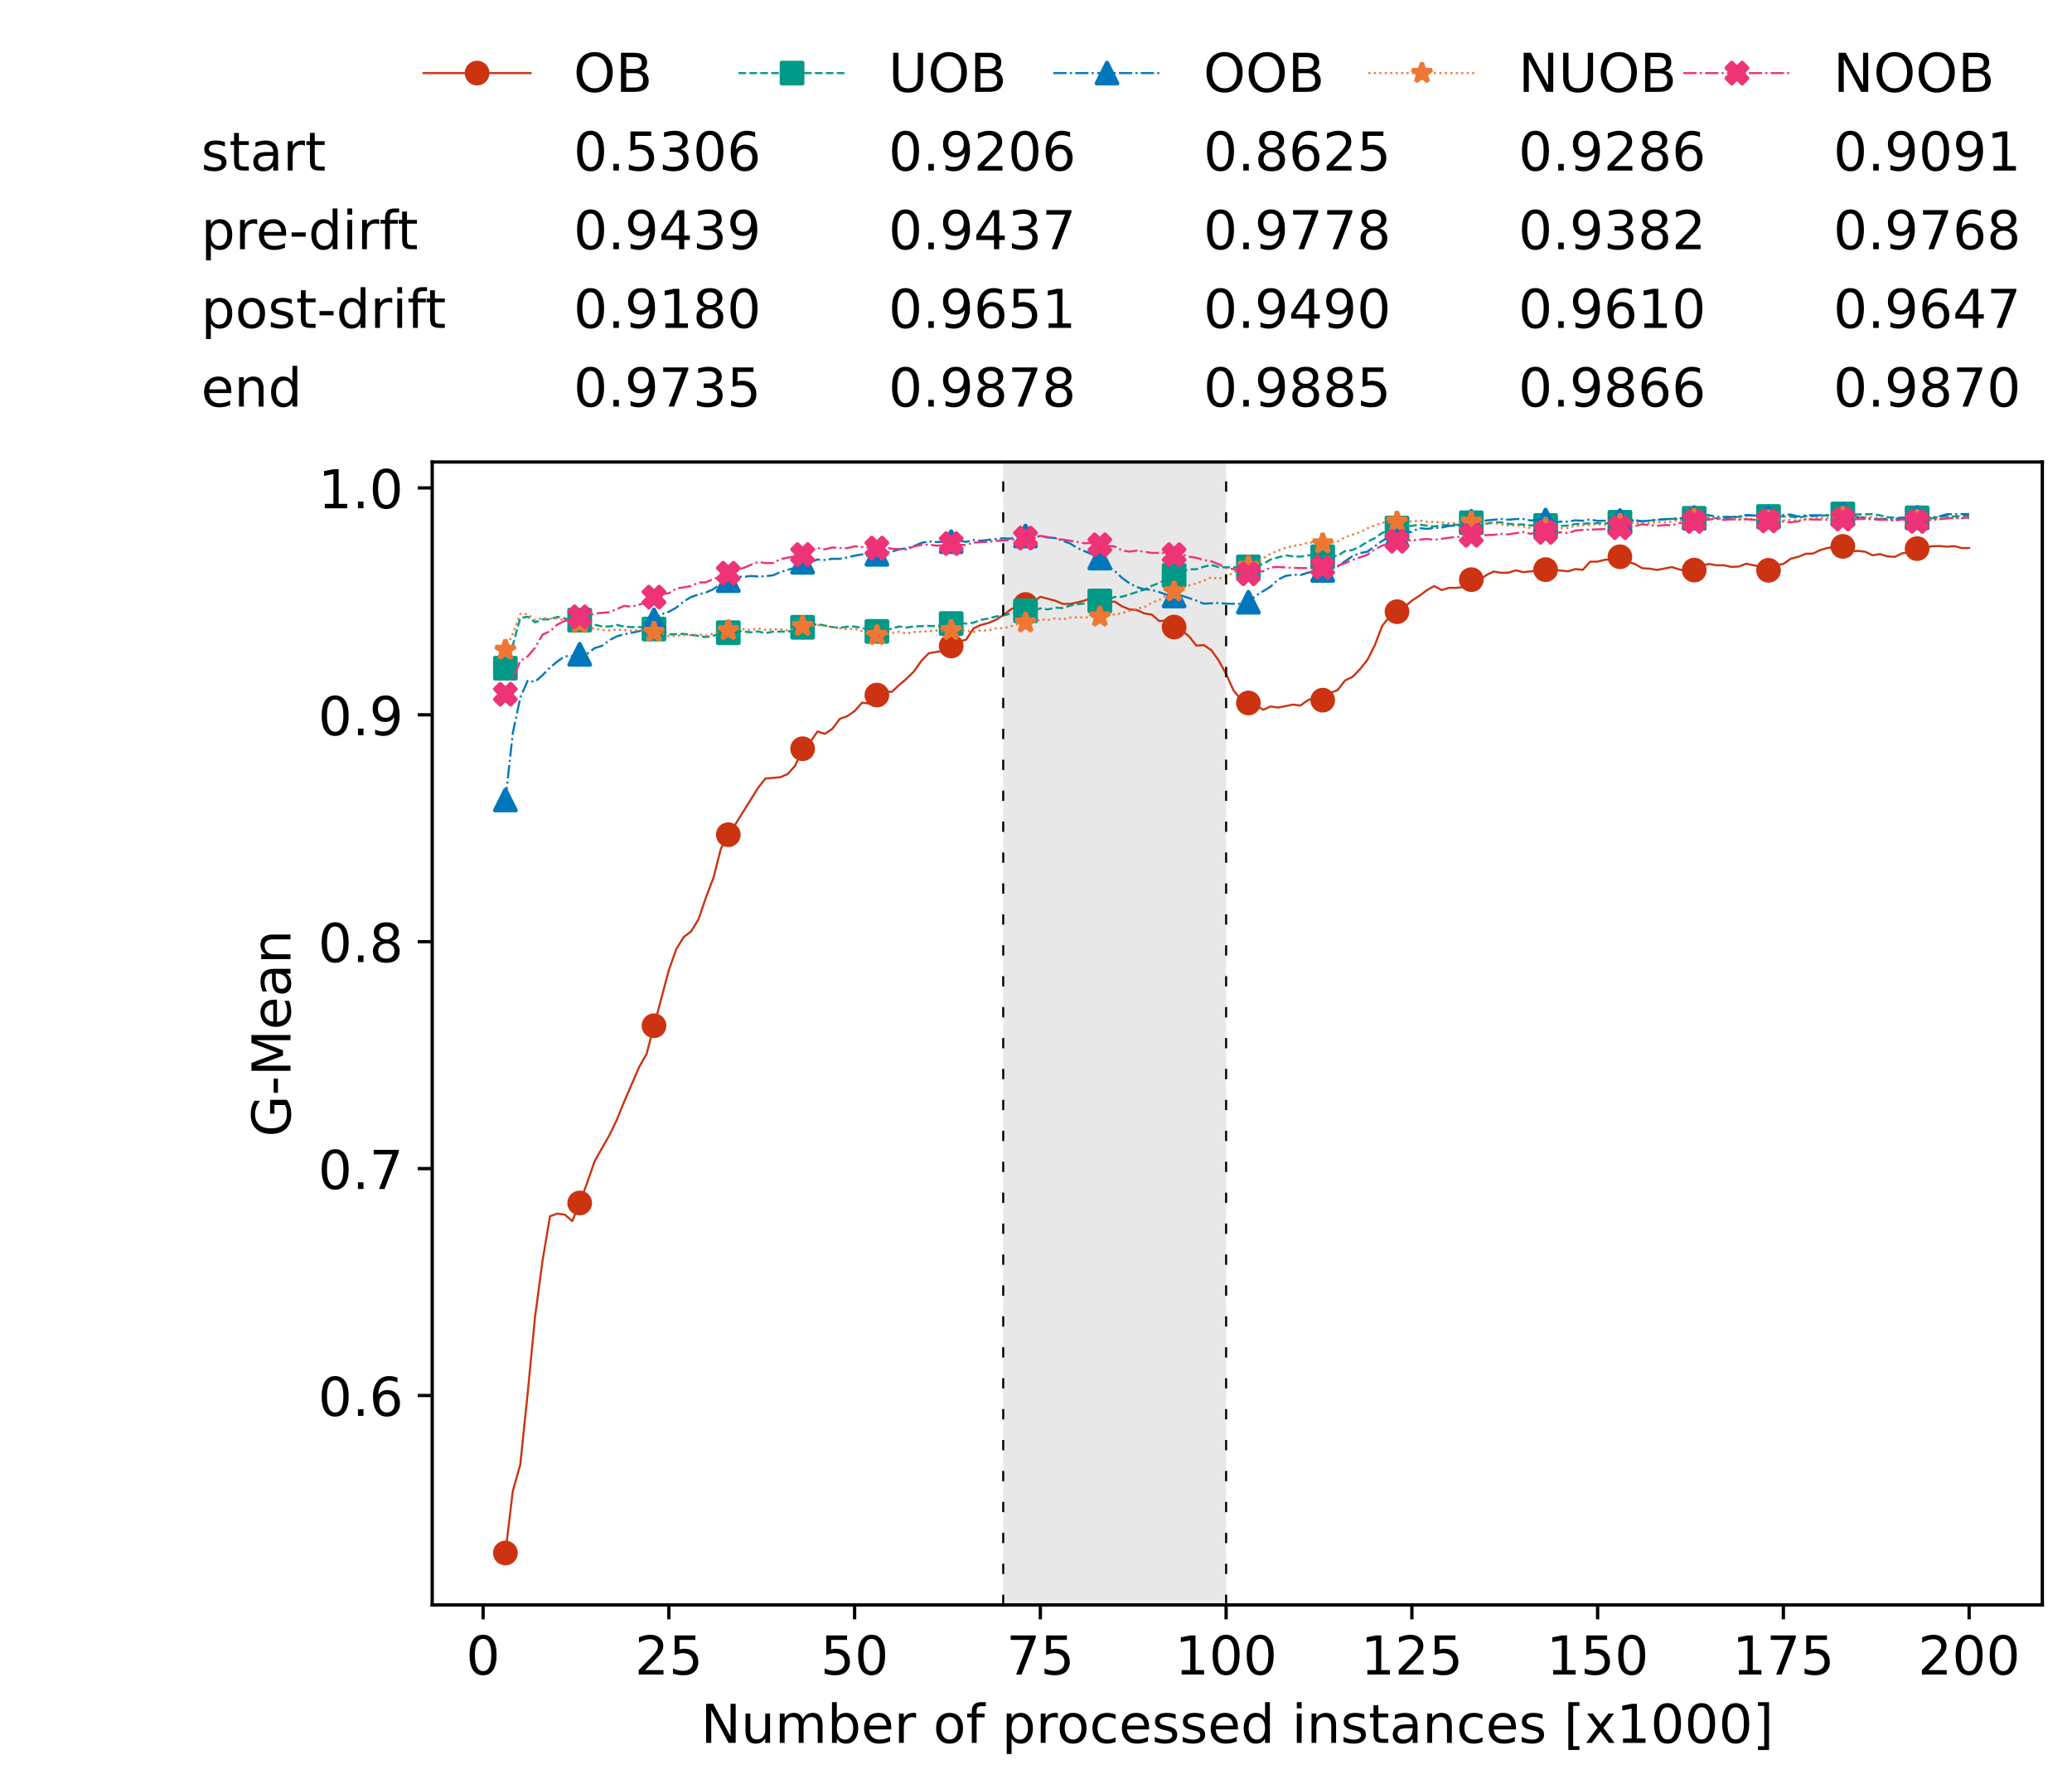 <?xml version="1.0" encoding="utf-8" standalone="no"?>
<!DOCTYPE svg PUBLIC "-//W3C//DTD SVG 1.1//EN"
  "http://www.w3.org/Graphics/SVG/1.1/DTD/svg11.dtd">
<!-- Created with matplotlib (https://matplotlib.org/) -->
<svg height="432.615pt" version="1.1" viewBox="0 0 502.65 432.615" width="502.65pt" xmlns="http://www.w3.org/2000/svg" xmlns:xlink="http://www.w3.org/1999/xlink">
 <defs>
  <style type="text/css">*{stroke-linecap:butt;stroke-linejoin:round;}</style>
 </defs>
 <g id="figure_1">
  <g id="patch_1">
   <path d="M 0 432.615 
L 502.65 432.615 
L 502.65 0 
L 0 0 
z
" style="fill:#ffffff;"/>
  </g>
  <g id="axes_1">
   <g id="patch_2">
    <path d="M 104.85 389.252 
L 495.45 389.252 
L 495.45 112.052 
L 104.85 112.052 
z
" style="fill:#ffffff;"/>
   </g>
   <g id="patch_3">
    <path clip-path="url(#pffd397c1c9)" d="M 297.446 389.252 
L 297.446 112.052 
L 243.372 112.052 
L 243.372 389.252 
z
" style="fill:#d3d3d3;opacity:0.5;"/>
   </g>
   <g id="matplotlib.axis_1">
    <g id="xtick_1">
     <g id="line2d_1">
      <defs>
       <path d="M 0 0 
L 0 3.5 
" id="m7a66455da0" style="stroke:#000000;stroke-width:0.8;"/>
      </defs>
      <g>
       <use style="stroke:#000000;stroke-width:0.8;" x="117.197" xlink:href="#m7a66455da0" y="389.252"/>
      </g>
     </g>
     <g id="text_1">
      <!-- 0 -->
      <g transform="translate(113.061 406.13)scale(0.13 -0.13)">
       <defs>
        <path d="M 31.781 66.406 
Q 24.172 66.406 20.328 58.906 
Q 16.5 51.422 16.5 36.375 
Q 16.5 21.391 20.328 13.891 
Q 24.172 6.391 31.781 6.391 
Q 39.453 6.391 43.281 13.891 
Q 47.125 21.391 47.125 36.375 
Q 47.125 51.422 43.281 58.906 
Q 39.453 66.406 31.781 66.406 
z
M 31.781 74.219 
Q 44.047 74.219 50.516 64.516 
Q 56.984 54.828 56.984 36.375 
Q 56.984 17.969 50.516 8.266 
Q 44.047 -1.422 31.781 -1.422 
Q 19.531 -1.422 13.062 8.266 
Q 6.594 17.969 6.594 36.375 
Q 6.594 54.828 13.062 64.516 
Q 19.531 74.219 31.781 74.219 
z
" id="DejaVuSans-48"/>
       </defs>
       <use xlink:href="#DejaVuSans-48"/>
      </g>
     </g>
    </g>
    <g id="xtick_2">
     <g id="line2d_2">
      <g>
       <use style="stroke:#000000;stroke-width:0.8;" x="162.259" xlink:href="#m7a66455da0" y="389.252"/>
      </g>
     </g>
     <g id="text_2">
      <!-- 25 -->
      <g transform="translate(153.988 406.13)scale(0.13 -0.13)">
       <defs>
        <path d="M 19.188 8.297 
L 53.609 8.297 
L 53.609 0 
L 7.328 0 
L 7.328 8.297 
Q 12.938 14.109 22.625 23.891 
Q 32.328 33.688 34.812 36.531 
Q 39.547 41.844 41.422 45.531 
Q 43.312 49.219 43.312 52.781 
Q 43.312 58.594 39.234 62.25 
Q 35.156 65.922 28.609 65.922 
Q 23.969 65.922 18.812 64.312 
Q 13.672 62.703 7.812 59.422 
L 7.812 69.391 
Q 13.766 71.781 18.938 73 
Q 24.125 74.219 28.422 74.219 
Q 39.75 74.219 46.484 68.547 
Q 53.219 62.891 53.219 53.422 
Q 53.219 48.922 51.531 44.891 
Q 49.859 40.875 45.406 35.406 
Q 44.188 33.984 37.641 27.219 
Q 31.109 20.453 19.188 8.297 
z
" id="DejaVuSans-50"/>
        <path d="M 10.797 72.906 
L 49.516 72.906 
L 49.516 64.594 
L 19.828 64.594 
L 19.828 46.734 
Q 21.969 47.469 24.109 47.828 
Q 26.266 48.188 28.422 48.188 
Q 40.625 48.188 47.75 41.5 
Q 54.891 34.812 54.891 23.391 
Q 54.891 11.625 47.562 5.094 
Q 40.234 -1.422 26.906 -1.422 
Q 22.312 -1.422 17.547 -0.641 
Q 12.797 0.141 7.719 1.703 
L 7.719 11.625 
Q 12.109 9.234 16.797 8.062 
Q 21.484 6.891 26.703 6.891 
Q 35.156 6.891 40.078 11.328 
Q 45.016 15.766 45.016 23.391 
Q 45.016 31 40.078 35.438 
Q 35.156 39.891 26.703 39.891 
Q 22.75 39.891 18.812 39.016 
Q 14.891 38.141 10.797 36.281 
z
" id="DejaVuSans-53"/>
       </defs>
       <use xlink:href="#DejaVuSans-50"/>
       <use x="63.623" xlink:href="#DejaVuSans-53"/>
      </g>
     </g>
    </g>
    <g id="xtick_3">
     <g id="line2d_3">
      <g>
       <use style="stroke:#000000;stroke-width:0.8;" x="207.322" xlink:href="#m7a66455da0" y="389.252"/>
      </g>
     </g>
     <g id="text_3">
      <!-- 50 -->
      <g transform="translate(199.05 406.13)scale(0.13 -0.13)">
       <use xlink:href="#DejaVuSans-53"/>
       <use x="63.623" xlink:href="#DejaVuSans-48"/>
      </g>
     </g>
    </g>
    <g id="xtick_4">
     <g id="line2d_4">
      <g>
       <use style="stroke:#000000;stroke-width:0.8;" x="252.384" xlink:href="#m7a66455da0" y="389.252"/>
      </g>
     </g>
     <g id="text_4">
      <!-- 75 -->
      <g transform="translate(244.113 406.13)scale(0.13 -0.13)">
       <defs>
        <path d="M 8.203 72.906 
L 55.078 72.906 
L 55.078 68.703 
L 28.609 0 
L 18.312 0 
L 43.219 64.594 
L 8.203 64.594 
z
" id="DejaVuSans-55"/>
       </defs>
       <use xlink:href="#DejaVuSans-55"/>
       <use x="63.623" xlink:href="#DejaVuSans-53"/>
      </g>
     </g>
    </g>
    <g id="xtick_5">
     <g id="line2d_5">
      <g>
       <use style="stroke:#000000;stroke-width:0.8;" x="297.446" xlink:href="#m7a66455da0" y="389.252"/>
      </g>
     </g>
     <g id="text_5">
      <!-- 100 -->
      <g transform="translate(285.039 406.13)scale(0.13 -0.13)">
       <defs>
        <path d="M 12.406 8.297 
L 28.516 8.297 
L 28.516 63.922 
L 10.984 60.406 
L 10.984 69.391 
L 28.422 72.906 
L 38.281 72.906 
L 38.281 8.297 
L 54.391 8.297 
L 54.391 0 
L 12.406 0 
z
" id="DejaVuSans-49"/>
       </defs>
       <use xlink:href="#DejaVuSans-49"/>
       <use x="63.623" xlink:href="#DejaVuSans-48"/>
       <use x="127.246" xlink:href="#DejaVuSans-48"/>
      </g>
     </g>
    </g>
    <g id="xtick_6">
     <g id="line2d_6">
      <g>
       <use style="stroke:#000000;stroke-width:0.8;" x="342.509" xlink:href="#m7a66455da0" y="389.252"/>
      </g>
     </g>
     <g id="text_6">
      <!-- 125 -->
      <g transform="translate(330.102 406.13)scale(0.13 -0.13)">
       <use xlink:href="#DejaVuSans-49"/>
       <use x="63.623" xlink:href="#DejaVuSans-50"/>
       <use x="127.246" xlink:href="#DejaVuSans-53"/>
      </g>
     </g>
    </g>
    <g id="xtick_7">
     <g id="line2d_7">
      <g>
       <use style="stroke:#000000;stroke-width:0.8;" x="387.571" xlink:href="#m7a66455da0" y="389.252"/>
      </g>
     </g>
     <g id="text_7">
      <!-- 150 -->
      <g transform="translate(375.164 406.13)scale(0.13 -0.13)">
       <use xlink:href="#DejaVuSans-49"/>
       <use x="63.623" xlink:href="#DejaVuSans-53"/>
       <use x="127.246" xlink:href="#DejaVuSans-48"/>
      </g>
     </g>
    </g>
    <g id="xtick_8">
     <g id="line2d_8">
      <g>
       <use style="stroke:#000000;stroke-width:0.8;" x="432.633" xlink:href="#m7a66455da0" y="389.252"/>
      </g>
     </g>
     <g id="text_8">
      <!-- 175 -->
      <g transform="translate(420.226 406.13)scale(0.13 -0.13)">
       <use xlink:href="#DejaVuSans-49"/>
       <use x="63.623" xlink:href="#DejaVuSans-55"/>
       <use x="127.246" xlink:href="#DejaVuSans-53"/>
      </g>
     </g>
    </g>
    <g id="xtick_9">
     <g id="line2d_9">
      <g>
       <use style="stroke:#000000;stroke-width:0.8;" x="477.695" xlink:href="#m7a66455da0" y="389.252"/>
      </g>
     </g>
     <g id="text_9">
      <!-- 200 -->
      <g transform="translate(465.289 406.13)scale(0.13 -0.13)">
       <use xlink:href="#DejaVuSans-50"/>
       <use x="63.623" xlink:href="#DejaVuSans-48"/>
       <use x="127.246" xlink:href="#DejaVuSans-48"/>
      </g>
     </g>
    </g>
    <g id="text_10">
     <!-- Number of processed instances [x1000] -->
     <g transform="translate(170.025 422.711)scale(0.13 -0.13)">
      <defs>
       <path d="M 9.812 72.906 
L 23.094 72.906 
L 55.422 11.922 
L 55.422 72.906 
L 64.984 72.906 
L 64.984 0 
L 51.703 0 
L 19.391 60.984 
L 19.391 0 
L 9.812 0 
z
" id="DejaVuSans-78"/>
       <path d="M 8.5 21.578 
L 8.5 54.688 
L 17.484 54.688 
L 17.484 21.922 
Q 17.484 14.156 20.5 10.266 
Q 23.531 6.391 29.594 6.391 
Q 36.859 6.391 41.078 11.031 
Q 45.312 15.672 45.312 23.688 
L 45.312 54.688 
L 54.297 54.688 
L 54.297 0 
L 45.312 0 
L 45.312 8.406 
Q 42.047 3.422 37.719 1 
Q 33.406 -1.422 27.688 -1.422 
Q 18.266 -1.422 13.375 4.438 
Q 8.5 10.297 8.5 21.578 
z
M 31.109 56 
z
" id="DejaVuSans-117"/>
       <path d="M 52 44.188 
Q 55.375 50.25 60.062 53.125 
Q 64.75 56 71.094 56 
Q 79.641 56 84.281 50.016 
Q 88.922 44.047 88.922 33.016 
L 88.922 0 
L 79.891 0 
L 79.891 32.719 
Q 79.891 40.578 77.094 44.375 
Q 74.312 48.188 68.609 48.188 
Q 61.625 48.188 57.562 43.547 
Q 53.516 38.922 53.516 30.906 
L 53.516 0 
L 44.484 0 
L 44.484 32.719 
Q 44.484 40.625 41.703 44.406 
Q 38.922 48.188 33.109 48.188 
Q 26.219 48.188 22.156 43.531 
Q 18.109 38.875 18.109 30.906 
L 18.109 0 
L 9.078 0 
L 9.078 54.688 
L 18.109 54.688 
L 18.109 46.188 
Q 21.188 51.219 25.484 53.609 
Q 29.781 56 35.688 56 
Q 41.656 56 45.828 52.969 
Q 50 49.953 52 44.188 
z
" id="DejaVuSans-109"/>
       <path d="M 48.688 27.297 
Q 48.688 37.203 44.609 42.844 
Q 40.531 48.484 33.406 48.484 
Q 26.266 48.484 22.188 42.844 
Q 18.109 37.203 18.109 27.297 
Q 18.109 17.391 22.188 11.75 
Q 26.266 6.109 33.406 6.109 
Q 40.531 6.109 44.609 11.75 
Q 48.688 17.391 48.688 27.297 
z
M 18.109 46.391 
Q 20.953 51.266 25.266 53.625 
Q 29.594 56 35.594 56 
Q 45.562 56 51.781 48.094 
Q 58.016 40.188 58.016 27.297 
Q 58.016 14.406 51.781 6.484 
Q 45.562 -1.422 35.594 -1.422 
Q 29.594 -1.422 25.266 0.953 
Q 20.953 3.328 18.109 8.203 
L 18.109 0 
L 9.078 0 
L 9.078 75.984 
L 18.109 75.984 
z
" id="DejaVuSans-98"/>
       <path d="M 56.203 29.594 
L 56.203 25.203 
L 14.891 25.203 
Q 15.484 15.922 20.484 11.062 
Q 25.484 6.203 34.422 6.203 
Q 39.594 6.203 44.453 7.469 
Q 49.312 8.734 54.109 11.281 
L 54.109 2.781 
Q 49.266 0.734 44.188 -0.344 
Q 39.109 -1.422 33.891 -1.422 
Q 20.797 -1.422 13.156 6.188 
Q 5.516 13.812 5.516 26.812 
Q 5.516 40.234 12.766 48.109 
Q 20.016 56 32.328 56 
Q 43.359 56 49.781 48.891 
Q 56.203 41.797 56.203 29.594 
z
M 47.219 32.234 
Q 47.125 39.594 43.094 43.984 
Q 39.062 48.391 32.422 48.391 
Q 24.906 48.391 20.391 44.141 
Q 15.875 39.891 15.188 32.172 
z
" id="DejaVuSans-101"/>
       <path d="M 41.109 46.297 
Q 39.594 47.172 37.812 47.578 
Q 36.031 48 33.891 48 
Q 26.266 48 22.188 43.047 
Q 18.109 38.094 18.109 28.812 
L 18.109 0 
L 9.078 0 
L 9.078 54.688 
L 18.109 54.688 
L 18.109 46.188 
Q 20.953 51.172 25.484 53.578 
Q 30.031 56 36.531 56 
Q 37.453 56 38.578 55.875 
Q 39.703 55.766 41.062 55.516 
z
" id="DejaVuSans-114"/>
       <path id="DejaVuSans-32"/>
       <path d="M 30.609 48.391 
Q 23.391 48.391 19.188 42.75 
Q 14.984 37.109 14.984 27.297 
Q 14.984 17.484 19.156 11.844 
Q 23.344 6.203 30.609 6.203 
Q 37.797 6.203 41.984 11.859 
Q 46.188 17.531 46.188 27.297 
Q 46.188 37.016 41.984 42.703 
Q 37.797 48.391 30.609 48.391 
z
M 30.609 56 
Q 42.328 56 49.016 48.375 
Q 55.719 40.766 55.719 27.297 
Q 55.719 13.875 49.016 6.219 
Q 42.328 -1.422 30.609 -1.422 
Q 18.844 -1.422 12.172 6.219 
Q 5.516 13.875 5.516 27.297 
Q 5.516 40.766 12.172 48.375 
Q 18.844 56 30.609 56 
z
" id="DejaVuSans-111"/>
       <path d="M 37.109 75.984 
L 37.109 68.5 
L 28.516 68.5 
Q 23.688 68.5 21.797 66.547 
Q 19.922 64.594 19.922 59.516 
L 19.922 54.688 
L 34.719 54.688 
L 34.719 47.703 
L 19.922 47.703 
L 19.922 0 
L 10.891 0 
L 10.891 47.703 
L 2.297 47.703 
L 2.297 54.688 
L 10.891 54.688 
L 10.891 58.5 
Q 10.891 67.625 15.141 71.797 
Q 19.391 75.984 28.609 75.984 
z
" id="DejaVuSans-102"/>
       <path d="M 18.109 8.203 
L 18.109 -20.797 
L 9.078 -20.797 
L 9.078 54.688 
L 18.109 54.688 
L 18.109 46.391 
Q 20.953 51.266 25.266 53.625 
Q 29.594 56 35.594 56 
Q 45.562 56 51.781 48.094 
Q 58.016 40.188 58.016 27.297 
Q 58.016 14.406 51.781 6.484 
Q 45.562 -1.422 35.594 -1.422 
Q 29.594 -1.422 25.266 0.953 
Q 20.953 3.328 18.109 8.203 
z
M 48.688 27.297 
Q 48.688 37.203 44.609 42.844 
Q 40.531 48.484 33.406 48.484 
Q 26.266 48.484 22.188 42.844 
Q 18.109 37.203 18.109 27.297 
Q 18.109 17.391 22.188 11.75 
Q 26.266 6.109 33.406 6.109 
Q 40.531 6.109 44.609 11.75 
Q 48.688 17.391 48.688 27.297 
z
" id="DejaVuSans-112"/>
       <path d="M 48.781 52.594 
L 48.781 44.188 
Q 44.969 46.297 41.141 47.344 
Q 37.312 48.391 33.406 48.391 
Q 24.656 48.391 19.812 42.844 
Q 14.984 37.312 14.984 27.297 
Q 14.984 17.281 19.812 11.734 
Q 24.656 6.203 33.406 6.203 
Q 37.312 6.203 41.141 7.25 
Q 44.969 8.297 48.781 10.406 
L 48.781 2.094 
Q 45.016 0.344 40.984 -0.531 
Q 36.969 -1.422 32.422 -1.422 
Q 20.062 -1.422 12.781 6.344 
Q 5.516 14.109 5.516 27.297 
Q 5.516 40.672 12.859 48.328 
Q 20.219 56 33.016 56 
Q 37.156 56 41.109 55.141 
Q 45.062 54.297 48.781 52.594 
z
" id="DejaVuSans-99"/>
       <path d="M 44.281 53.078 
L 44.281 44.578 
Q 40.484 46.531 36.375 47.5 
Q 32.281 48.484 27.875 48.484 
Q 21.188 48.484 17.844 46.438 
Q 14.5 44.391 14.5 40.281 
Q 14.5 37.156 16.891 35.375 
Q 19.281 33.594 26.516 31.984 
L 29.594 31.297 
Q 39.156 29.25 43.188 25.516 
Q 47.219 21.781 47.219 15.094 
Q 47.219 7.469 41.188 3.016 
Q 35.156 -1.422 24.609 -1.422 
Q 20.219 -1.422 15.453 -0.562 
Q 10.688 0.297 5.422 2 
L 5.422 11.281 
Q 10.406 8.688 15.234 7.391 
Q 20.062 6.109 24.812 6.109 
Q 31.156 6.109 34.562 8.281 
Q 37.984 10.453 37.984 14.406 
Q 37.984 18.062 35.516 20.016 
Q 33.062 21.969 24.703 23.781 
L 21.578 24.516 
Q 13.234 26.266 9.516 29.906 
Q 5.812 33.547 5.812 39.891 
Q 5.812 47.609 11.281 51.797 
Q 16.75 56 26.812 56 
Q 31.781 56 36.172 55.266 
Q 40.578 54.547 44.281 53.078 
z
" id="DejaVuSans-115"/>
       <path d="M 45.406 46.391 
L 45.406 75.984 
L 54.391 75.984 
L 54.391 0 
L 45.406 0 
L 45.406 8.203 
Q 42.578 3.328 38.25 0.953 
Q 33.938 -1.422 27.875 -1.422 
Q 17.969 -1.422 11.734 6.484 
Q 5.516 14.406 5.516 27.297 
Q 5.516 40.188 11.734 48.094 
Q 17.969 56 27.875 56 
Q 33.938 56 38.25 53.625 
Q 42.578 51.266 45.406 46.391 
z
M 14.797 27.297 
Q 14.797 17.391 18.875 11.75 
Q 22.953 6.109 30.078 6.109 
Q 37.203 6.109 41.297 11.75 
Q 45.406 17.391 45.406 27.297 
Q 45.406 37.203 41.297 42.844 
Q 37.203 48.484 30.078 48.484 
Q 22.953 48.484 18.875 42.844 
Q 14.797 37.203 14.797 27.297 
z
" id="DejaVuSans-100"/>
       <path d="M 9.422 54.688 
L 18.406 54.688 
L 18.406 0 
L 9.422 0 
z
M 9.422 75.984 
L 18.406 75.984 
L 18.406 64.594 
L 9.422 64.594 
z
" id="DejaVuSans-105"/>
       <path d="M 54.891 33.016 
L 54.891 0 
L 45.906 0 
L 45.906 32.719 
Q 45.906 40.484 42.875 44.328 
Q 39.844 48.188 33.797 48.188 
Q 26.516 48.188 22.312 43.547 
Q 18.109 38.922 18.109 30.906 
L 18.109 0 
L 9.078 0 
L 9.078 54.688 
L 18.109 54.688 
L 18.109 46.188 
Q 21.344 51.125 25.703 53.562 
Q 30.078 56 35.797 56 
Q 45.219 56 50.047 50.172 
Q 54.891 44.344 54.891 33.016 
z
" id="DejaVuSans-110"/>
       <path d="M 18.312 70.219 
L 18.312 54.688 
L 36.812 54.688 
L 36.812 47.703 
L 18.312 47.703 
L 18.312 18.016 
Q 18.312 11.328 20.141 9.422 
Q 21.969 7.516 27.594 7.516 
L 36.812 7.516 
L 36.812 0 
L 27.594 0 
Q 17.188 0 13.234 3.875 
Q 9.281 7.766 9.281 18.016 
L 9.281 47.703 
L 2.688 47.703 
L 2.688 54.688 
L 9.281 54.688 
L 9.281 70.219 
z
" id="DejaVuSans-116"/>
       <path d="M 34.281 27.484 
Q 23.391 27.484 19.188 25 
Q 14.984 22.516 14.984 16.5 
Q 14.984 11.719 18.141 8.906 
Q 21.297 6.109 26.703 6.109 
Q 34.188 6.109 38.703 11.406 
Q 43.219 16.703 43.219 25.484 
L 43.219 27.484 
z
M 52.203 31.203 
L 52.203 0 
L 43.219 0 
L 43.219 8.297 
Q 40.141 3.328 35.547 0.953 
Q 30.953 -1.422 24.312 -1.422 
Q 15.922 -1.422 10.953 3.297 
Q 6 8.016 6 15.922 
Q 6 25.141 12.172 29.828 
Q 18.359 34.516 30.609 34.516 
L 43.219 34.516 
L 43.219 35.406 
Q 43.219 41.609 39.141 45 
Q 35.062 48.391 27.688 48.391 
Q 23 48.391 18.547 47.266 
Q 14.109 46.141 10.016 43.891 
L 10.016 52.203 
Q 14.938 54.109 19.578 55.047 
Q 24.219 56 28.609 56 
Q 40.484 56 46.344 49.844 
Q 52.203 43.703 52.203 31.203 
z
" id="DejaVuSans-97"/>
       <path d="M 8.594 75.984 
L 29.297 75.984 
L 29.297 69 
L 17.578 69 
L 17.578 -6.203 
L 29.297 -6.203 
L 29.297 -13.188 
L 8.594 -13.188 
z
" id="DejaVuSans-91"/>
       <path d="M 54.891 54.688 
L 35.109 28.078 
L 55.906 0 
L 45.312 0 
L 29.391 21.484 
L 13.484 0 
L 2.875 0 
L 24.125 28.609 
L 4.688 54.688 
L 15.281 54.688 
L 29.781 35.203 
L 44.281 54.688 
z
" id="DejaVuSans-120"/>
       <path d="M 30.422 75.984 
L 30.422 -13.188 
L 9.719 -13.188 
L 9.719 -6.203 
L 21.391 -6.203 
L 21.391 69 
L 9.719 69 
L 9.719 75.984 
z
" id="DejaVuSans-93"/>
      </defs>
      <use xlink:href="#DejaVuSans-78"/>
      <use x="74.805" xlink:href="#DejaVuSans-117"/>
      <use x="138.184" xlink:href="#DejaVuSans-109"/>
      <use x="235.596" xlink:href="#DejaVuSans-98"/>
      <use x="299.072" xlink:href="#DejaVuSans-101"/>
      <use x="360.596" xlink:href="#DejaVuSans-114"/>
      <use x="401.709" xlink:href="#DejaVuSans-32"/>
      <use x="433.496" xlink:href="#DejaVuSans-111"/>
      <use x="494.678" xlink:href="#DejaVuSans-102"/>
      <use x="529.883" xlink:href="#DejaVuSans-32"/>
      <use x="561.67" xlink:href="#DejaVuSans-112"/>
      <use x="625.146" xlink:href="#DejaVuSans-114"/>
      <use x="664.01" xlink:href="#DejaVuSans-111"/>
      <use x="725.191" xlink:href="#DejaVuSans-99"/>
      <use x="780.172" xlink:href="#DejaVuSans-101"/>
      <use x="841.695" xlink:href="#DejaVuSans-115"/>
      <use x="893.795" xlink:href="#DejaVuSans-115"/>
      <use x="945.895" xlink:href="#DejaVuSans-101"/>
      <use x="1007.418" xlink:href="#DejaVuSans-100"/>
      <use x="1070.895" xlink:href="#DejaVuSans-32"/>
      <use x="1102.682" xlink:href="#DejaVuSans-105"/>
      <use x="1130.465" xlink:href="#DejaVuSans-110"/>
      <use x="1193.844" xlink:href="#DejaVuSans-115"/>
      <use x="1245.943" xlink:href="#DejaVuSans-116"/>
      <use x="1285.152" xlink:href="#DejaVuSans-97"/>
      <use x="1346.432" xlink:href="#DejaVuSans-110"/>
      <use x="1409.811" xlink:href="#DejaVuSans-99"/>
      <use x="1464.791" xlink:href="#DejaVuSans-101"/>
      <use x="1526.314" xlink:href="#DejaVuSans-115"/>
      <use x="1578.414" xlink:href="#DejaVuSans-32"/>
      <use x="1610.201" xlink:href="#DejaVuSans-91"/>
      <use x="1649.215" xlink:href="#DejaVuSans-120"/>
      <use x="1708.395" xlink:href="#DejaVuSans-49"/>
      <use x="1772.018" xlink:href="#DejaVuSans-48"/>
      <use x="1835.641" xlink:href="#DejaVuSans-48"/>
      <use x="1899.264" xlink:href="#DejaVuSans-48"/>
      <use x="1962.887" xlink:href="#DejaVuSans-93"/>
     </g>
    </g>
   </g>
   <g id="matplotlib.axis_2">
    <g id="ytick_1">
     <g id="line2d_10">
      <defs>
       <path d="M 0 0 
L -3.5 0 
" id="mfa94fc72dd" style="stroke:#000000;stroke-width:0.8;"/>
      </defs>
      <g>
       <use style="stroke:#000000;stroke-width:0.8;" x="104.85" xlink:href="#mfa94fc72dd" y="338.458"/>
      </g>
     </g>
     <g id="text_11">
      <!-- 0.6 -->
      <g transform="translate(77.176 343.397)scale(0.13 -0.13)">
       <defs>
        <path d="M 10.688 12.406 
L 21 12.406 
L 21 0 
L 10.688 0 
z
" id="DejaVuSans-46"/>
        <path d="M 33.016 40.375 
Q 26.375 40.375 22.484 35.828 
Q 18.609 31.297 18.609 23.391 
Q 18.609 15.531 22.484 10.953 
Q 26.375 6.391 33.016 6.391 
Q 39.656 6.391 43.531 10.953 
Q 47.406 15.531 47.406 23.391 
Q 47.406 31.297 43.531 35.828 
Q 39.656 40.375 33.016 40.375 
z
M 52.594 71.297 
L 52.594 62.312 
Q 48.875 64.062 45.094 64.984 
Q 41.312 65.922 37.594 65.922 
Q 27.828 65.922 22.672 59.328 
Q 17.531 52.734 16.797 39.406 
Q 19.672 43.656 24.016 45.922 
Q 28.375 48.188 33.594 48.188 
Q 44.578 48.188 50.953 41.516 
Q 57.328 34.859 57.328 23.391 
Q 57.328 12.156 50.688 5.359 
Q 44.047 -1.422 33.016 -1.422 
Q 20.359 -1.422 13.672 8.266 
Q 6.984 17.969 6.984 36.375 
Q 6.984 53.656 15.188 63.938 
Q 23.391 74.219 37.203 74.219 
Q 40.922 74.219 44.703 73.484 
Q 48.484 72.75 52.594 71.297 
z
" id="DejaVuSans-54"/>
       </defs>
       <use xlink:href="#DejaVuSans-48"/>
       <use x="63.623" xlink:href="#DejaVuSans-46"/>
       <use x="95.41" xlink:href="#DejaVuSans-54"/>
      </g>
     </g>
    </g>
    <g id="ytick_2">
     <g id="line2d_11">
      <g>
       <use style="stroke:#000000;stroke-width:0.8;" x="104.85" xlink:href="#mfa94fc72dd" y="283.428"/>
      </g>
     </g>
     <g id="text_12">
      <!-- 0.7 -->
      <g transform="translate(77.176 288.367)scale(0.13 -0.13)">
       <use xlink:href="#DejaVuSans-48"/>
       <use x="63.623" xlink:href="#DejaVuSans-46"/>
       <use x="95.41" xlink:href="#DejaVuSans-55"/>
      </g>
     </g>
    </g>
    <g id="ytick_3">
     <g id="line2d_12">
      <g>
       <use style="stroke:#000000;stroke-width:0.8;" x="104.85" xlink:href="#mfa94fc72dd" y="228.398"/>
      </g>
     </g>
     <g id="text_13">
      <!-- 0.8 -->
      <g transform="translate(77.176 233.337)scale(0.13 -0.13)">
       <defs>
        <path d="M 31.781 34.625 
Q 24.75 34.625 20.719 30.859 
Q 16.703 27.094 16.703 20.516 
Q 16.703 13.922 20.719 10.156 
Q 24.75 6.391 31.781 6.391 
Q 38.812 6.391 42.859 10.172 
Q 46.922 13.969 46.922 20.516 
Q 46.922 27.094 42.891 30.859 
Q 38.875 34.625 31.781 34.625 
z
M 21.922 38.812 
Q 15.578 40.375 12.031 44.719 
Q 8.5 49.078 8.5 55.328 
Q 8.5 64.062 14.719 69.141 
Q 20.953 74.219 31.781 74.219 
Q 42.672 74.219 48.875 69.141 
Q 55.078 64.062 55.078 55.328 
Q 55.078 49.078 51.531 44.719 
Q 48 40.375 41.703 38.812 
Q 48.828 37.156 52.797 32.312 
Q 56.781 27.484 56.781 20.516 
Q 56.781 9.906 50.312 4.234 
Q 43.844 -1.422 31.781 -1.422 
Q 19.734 -1.422 13.25 4.234 
Q 6.781 9.906 6.781 20.516 
Q 6.781 27.484 10.781 32.312 
Q 14.797 37.156 21.922 38.812 
z
M 18.312 54.391 
Q 18.312 48.734 21.844 45.562 
Q 25.391 42.391 31.781 42.391 
Q 38.141 42.391 41.719 45.562 
Q 45.312 48.734 45.312 54.391 
Q 45.312 60.062 41.719 63.234 
Q 38.141 66.406 31.781 66.406 
Q 25.391 66.406 21.844 63.234 
Q 18.312 60.062 18.312 54.391 
z
" id="DejaVuSans-56"/>
       </defs>
       <use xlink:href="#DejaVuSans-48"/>
       <use x="63.623" xlink:href="#DejaVuSans-46"/>
       <use x="95.41" xlink:href="#DejaVuSans-56"/>
      </g>
     </g>
    </g>
    <g id="ytick_4">
     <g id="line2d_13">
      <g>
       <use style="stroke:#000000;stroke-width:0.8;" x="104.85" xlink:href="#mfa94fc72dd" y="173.368"/>
      </g>
     </g>
     <g id="text_14">
      <!-- 0.9 -->
      <g transform="translate(77.176 178.307)scale(0.13 -0.13)">
       <defs>
        <path d="M 10.984 1.516 
L 10.984 10.5 
Q 14.703 8.734 18.5 7.812 
Q 22.312 6.891 25.984 6.891 
Q 35.75 6.891 40.891 13.453 
Q 46.047 20.016 46.781 33.406 
Q 43.953 29.203 39.594 26.953 
Q 35.25 24.703 29.984 24.703 
Q 19.047 24.703 12.672 31.312 
Q 6.297 37.938 6.297 49.422 
Q 6.297 60.641 12.938 67.422 
Q 19.578 74.219 30.609 74.219 
Q 43.266 74.219 49.922 64.516 
Q 56.594 54.828 56.594 36.375 
Q 56.594 19.141 48.406 8.859 
Q 40.234 -1.422 26.422 -1.422 
Q 22.703 -1.422 18.891 -0.688 
Q 15.094 0.047 10.984 1.516 
z
M 30.609 32.422 
Q 37.25 32.422 41.125 36.953 
Q 45.016 41.5 45.016 49.422 
Q 45.016 57.281 41.125 61.844 
Q 37.25 66.406 30.609 66.406 
Q 23.969 66.406 20.094 61.844 
Q 16.219 57.281 16.219 49.422 
Q 16.219 41.5 20.094 36.953 
Q 23.969 32.422 30.609 32.422 
z
" id="DejaVuSans-57"/>
       </defs>
       <use xlink:href="#DejaVuSans-48"/>
       <use x="63.623" xlink:href="#DejaVuSans-46"/>
       <use x="95.41" xlink:href="#DejaVuSans-57"/>
      </g>
     </g>
    </g>
    <g id="ytick_5">
     <g id="line2d_14">
      <g>
       <use style="stroke:#000000;stroke-width:0.8;" x="104.85" xlink:href="#mfa94fc72dd" y="118.338"/>
      </g>
     </g>
     <g id="text_15">
      <!-- 1.0 -->
      <g transform="translate(77.176 123.277)scale(0.13 -0.13)">
       <use xlink:href="#DejaVuSans-49"/>
       <use x="63.623" xlink:href="#DejaVuSans-46"/>
       <use x="95.41" xlink:href="#DejaVuSans-48"/>
      </g>
     </g>
    </g>
    <g id="text_16">
     <!-- G-Mean -->
     <g transform="translate(70.472 275.744)rotate(-90)scale(0.13 -0.13)">
      <defs>
       <path d="M 59.516 10.406 
L 59.516 29.984 
L 43.406 29.984 
L 43.406 38.094 
L 69.281 38.094 
L 69.281 6.781 
Q 63.578 2.734 56.688 0.656 
Q 49.812 -1.422 42 -1.422 
Q 24.906 -1.422 15.25 8.562 
Q 5.609 18.562 5.609 36.375 
Q 5.609 54.25 15.25 64.234 
Q 24.906 74.219 42 74.219 
Q 49.125 74.219 55.547 72.453 
Q 61.969 70.703 67.391 67.281 
L 67.391 56.781 
Q 61.922 61.422 55.766 63.766 
Q 49.609 66.109 42.828 66.109 
Q 29.438 66.109 22.719 58.641 
Q 16.016 51.172 16.016 36.375 
Q 16.016 21.625 22.719 14.156 
Q 29.438 6.688 42.828 6.688 
Q 48.047 6.688 52.141 7.594 
Q 56.25 8.5 59.516 10.406 
z
" id="DejaVuSans-71"/>
       <path d="M 4.891 31.391 
L 31.203 31.391 
L 31.203 23.391 
L 4.891 23.391 
z
" id="DejaVuSans-45"/>
       <path d="M 9.812 72.906 
L 24.516 72.906 
L 43.109 23.297 
L 61.812 72.906 
L 76.516 72.906 
L 76.516 0 
L 66.891 0 
L 66.891 64.016 
L 48.094 14.016 
L 38.188 14.016 
L 19.391 64.016 
L 19.391 0 
L 9.812 0 
z
" id="DejaVuSans-77"/>
      </defs>
      <use xlink:href="#DejaVuSans-71"/>
      <use x="77.49" xlink:href="#DejaVuSans-45"/>
      <use x="113.574" xlink:href="#DejaVuSans-77"/>
      <use x="199.854" xlink:href="#DejaVuSans-101"/>
      <use x="261.377" xlink:href="#DejaVuSans-97"/>
      <use x="322.656" xlink:href="#DejaVuSans-110"/>
     </g>
    </g>
   </g>
   <g id="line2d_15"/>
   <g id="line2d_16"/>
   <g id="line2d_17"/>
   <g id="line2d_18"/>
   <g id="line2d_19"/>
   <g id="line2d_20">
    <path clip-path="url(#pffd397c1c9)" d="M 122.605 376.652 
L 124.407 361.592 
L 126.21 355.252 
L 128.012 337.858 
L 129.815 319.231 
L 131.617 305.745 
L 133.419 294.982 
L 135.222 294.344 
L 137.024 294.604 
L 138.827 296.16 
L 140.629 291.764 
L 142.432 286.898 
L 144.234 281.669 
L 147.839 275.301 
L 149.642 271.586 
L 151.444 267.125 
L 155.049 258.799 
L 156.852 255.62 
L 162.259 235.277 
L 164.062 230.184 
L 165.864 227.258 
L 167.667 225.903 
L 169.469 222.923 
L 171.272 217.631 
L 173.074 212.905 
L 174.877 205.837 
L 176.679 202.443 
L 178.482 199.781 
L 183.889 191.093 
L 185.692 188.81 
L 189.297 188.507 
L 191.099 187.716 
L 192.902 185.7 
L 194.704 181.59 
L 196.507 180.038 
L 198.309 177.42 
L 200.112 177.987 
L 201.914 176.77 
L 203.717 174.356 
L 205.519 173.697 
L 207.322 172.47 
L 209.124 170.41 
L 210.927 170.637 
L 212.729 168.575 
L 214.532 167.601 
L 216.334 167.821 
L 218.137 166.117 
L 219.939 164.588 
L 221.742 162.826 
L 223.544 160.23 
L 225.347 158.416 
L 228.952 157.824 
L 232.557 155.618 
L 234.359 155.141 
L 236.162 152.408 
L 237.964 151.567 
L 239.767 151.103 
L 241.569 150.337 
L 243.372 149.216 
L 245.174 147.84 
L 246.976 146.904 
L 248.779 146.613 
L 250.581 145.985 
L 252.384 144.742 
L 255.989 145.689 
L 257.791 146.458 
L 259.594 146.461 
L 261.396 146.109 
L 263.199 145.624 
L 265.001 144.885 
L 266.804 145.728 
L 268.606 146.128 
L 270.409 145.898 
L 272.211 147.055 
L 274.014 147.789 
L 275.816 147.962 
L 277.619 148.784 
L 279.421 149.061 
L 281.224 150.624 
L 283.026 150.498 
L 284.829 152.082 
L 286.631 152.902 
L 288.434 154.314 
L 290.236 156.581 
L 292.039 156.466 
L 293.841 157.666 
L 295.644 160.189 
L 297.446 163.474 
L 299.249 167.45 
L 301.051 169.689 
L 302.854 170.49 
L 304.656 171.087 
L 306.459 172.137 
L 308.261 171.341 
L 310.064 171.605 
L 313.669 170.89 
L 315.471 171.114 
L 317.274 169.82 
L 319.076 169.212 
L 320.879 169.814 
L 322.681 168.051 
L 324.484 167.387 
L 326.286 165.039 
L 328.089 164.18 
L 329.891 162.327 
L 331.694 160.092 
L 333.496 156.526 
L 335.299 151.814 
L 337.101 149.534 
L 340.706 147.219 
L 342.509 145.672 
L 344.311 144.525 
L 346.114 143.164 
L 347.916 142.132 
L 349.719 143.102 
L 351.521 142.564 
L 353.324 142.584 
L 355.126 142.35 
L 356.928 140.584 
L 358.731 140.842 
L 360.533 139.505 
L 362.336 138.613 
L 364.138 138.926 
L 365.941 138.877 
L 367.743 138.325 
L 369.546 138.77 
L 374.953 138.15 
L 376.756 138.161 
L 380.361 138.575 
L 382.163 138.018 
L 383.966 138.198 
L 385.768 136.221 
L 387.571 136.211 
L 389.373 135.745 
L 391.176 135.68 
L 392.978 135.037 
L 394.781 136.254 
L 396.583 136.771 
L 398.386 137.806 
L 400.188 137.919 
L 401.991 138.226 
L 405.596 137.539 
L 407.398 138.118 
L 409.201 138.513 
L 411.003 138.27 
L 412.806 137.156 
L 414.608 136.788 
L 416.411 137.096 
L 418.213 137.097 
L 420.016 137.497 
L 421.818 137.405 
L 423.621 136.72 
L 427.226 137.48 
L 429.028 138.324 
L 430.831 137.04 
L 432.633 136.778 
L 434.436 135.509 
L 436.238 135.049 
L 438.041 134.317 
L 439.843 134.241 
L 441.646 133.381 
L 443.448 132.878 
L 447.053 132.515 
L 448.856 133.762 
L 450.658 133.609 
L 452.461 133.806 
L 454.263 134.685 
L 456.066 134.389 
L 457.868 134.932 
L 459.671 135.052 
L 461.473 134.18 
L 463.276 133.979 
L 465.078 133.059 
L 468.683 132.496 
L 470.485 132.422 
L 472.288 132.594 
L 474.09 132.449 
L 475.893 132.919 
L 477.695 132.924 
L 477.695 132.924 
" style="fill:none;stroke:#cc3311;stroke-linecap:square;stroke-width:0.5;"/>
    <defs>
     <path d="M 0 2.5 
C 0.663 2.5 1.299 2.237 1.768 1.768 
C 2.237 1.299 2.5 0.663 2.5 0 
C 2.5 -0.663 2.237 -1.299 1.768 -1.768 
C 1.299 -2.237 0.663 -2.5 0 -2.5 
C -0.663 -2.5 -1.299 -2.237 -1.768 -1.768 
C -2.237 -1.299 -2.5 -0.663 -2.5 0 
C -2.5 0.663 -2.237 1.299 -1.768 1.768 
C -1.299 2.237 -0.663 2.5 0 2.5 
z
" id="mf0b7c50b42" style="stroke:#cc3311;"/>
    </defs>
    <g clip-path="url(#pffd397c1c9)">
     <use style="fill:#cc3311;stroke:#cc3311;" x="122.605" xlink:href="#mf0b7c50b42" y="376.652"/>
     <use style="fill:#cc3311;stroke:#cc3311;" x="140.629" xlink:href="#mf0b7c50b42" y="291.764"/>
     <use style="fill:#cc3311;stroke:#cc3311;" x="158.654" xlink:href="#mf0b7c50b42" y="248.773"/>
     <use style="fill:#cc3311;stroke:#cc3311;" x="176.679" xlink:href="#mf0b7c50b42" y="202.443"/>
     <use style="fill:#cc3311;stroke:#cc3311;" x="194.704" xlink:href="#mf0b7c50b42" y="181.59"/>
     <use style="fill:#cc3311;stroke:#cc3311;" x="212.729" xlink:href="#mf0b7c50b42" y="168.575"/>
     <use style="fill:#cc3311;stroke:#cc3311;" x="230.754" xlink:href="#mf0b7c50b42" y="156.679"/>
     <use style="fill:#cc3311;stroke:#cc3311;" x="248.779" xlink:href="#mf0b7c50b42" y="146.613"/>
     <use style="fill:#cc3311;stroke:#cc3311;" x="266.804" xlink:href="#mf0b7c50b42" y="145.728"/>
     <use style="fill:#cc3311;stroke:#cc3311;" x="284.829" xlink:href="#mf0b7c50b42" y="152.082"/>
     <use style="fill:#cc3311;stroke:#cc3311;" x="302.854" xlink:href="#mf0b7c50b42" y="170.49"/>
     <use style="fill:#cc3311;stroke:#cc3311;" x="320.879" xlink:href="#mf0b7c50b42" y="169.814"/>
     <use style="fill:#cc3311;stroke:#cc3311;" x="338.904" xlink:href="#mf0b7c50b42" y="148.357"/>
     <use style="fill:#cc3311;stroke:#cc3311;" x="356.928" xlink:href="#mf0b7c50b42" y="140.584"/>
     <use style="fill:#cc3311;stroke:#cc3311;" x="374.953" xlink:href="#mf0b7c50b42" y="138.15"/>
     <use style="fill:#cc3311;stroke:#cc3311;" x="392.978" xlink:href="#mf0b7c50b42" y="135.037"/>
     <use style="fill:#cc3311;stroke:#cc3311;" x="411.003" xlink:href="#mf0b7c50b42" y="138.27"/>
     <use style="fill:#cc3311;stroke:#cc3311;" x="429.028" xlink:href="#mf0b7c50b42" y="138.324"/>
     <use style="fill:#cc3311;stroke:#cc3311;" x="447.053" xlink:href="#mf0b7c50b42" y="132.515"/>
     <use style="fill:#cc3311;stroke:#cc3311;" x="465.078" xlink:href="#mf0b7c50b42" y="133.059"/>
    </g>
   </g>
   <g id="line2d_21"/>
   <g id="line2d_22"/>
   <g id="line2d_23"/>
   <g id="line2d_24"/>
   <g id="line2d_25">
    <path clip-path="url(#pffd397c1c9)" d="M 122.605 162.059 
L 124.407 156.478 
L 126.21 149.854 
L 128.012 149.587 
L 129.815 150.939 
L 131.617 150.214 
L 133.419 150.206 
L 135.222 149.623 
L 138.827 150.395 
L 140.629 150.402 
L 142.432 151.265 
L 144.234 151.502 
L 146.037 151.944 
L 147.839 151.95 
L 149.642 151.57 
L 151.444 151.978 
L 153.247 152.099 
L 155.049 152.076 
L 156.852 152.256 
L 160.457 152.927 
L 162.259 153.859 
L 165.864 153.742 
L 169.469 154.233 
L 171.272 154.508 
L 173.074 154.17 
L 174.877 153.698 
L 176.679 153.446 
L 178.482 152.982 
L 182.087 153.362 
L 183.889 153.139 
L 185.692 153.568 
L 187.494 153.207 
L 191.099 153.16 
L 192.902 152.968 
L 194.704 152.136 
L 196.507 151.802 
L 198.309 151.337 
L 201.914 152.092 
L 203.717 152.266 
L 205.519 152 
L 207.322 151.958 
L 209.124 152.284 
L 210.927 152.921 
L 212.729 153.139 
L 216.334 152.491 
L 218.137 151.949 
L 219.939 152.202 
L 221.742 151.922 
L 225.347 151.801 
L 227.149 151.876 
L 228.952 151.704 
L 230.754 151.24 
L 232.557 151.026 
L 234.359 151.253 
L 236.162 151.028 
L 237.964 150.318 
L 239.767 150.016 
L 241.569 149.522 
L 243.372 149.299 
L 246.976 148.338 
L 248.779 148.147 
L 250.581 148.153 
L 252.384 147.562 
L 254.186 147.8 
L 255.989 147.376 
L 257.791 147.477 
L 259.594 146.883 
L 261.396 146.531 
L 263.199 146.366 
L 265.001 145.775 
L 266.804 145.749 
L 268.606 145.401 
L 270.409 144.796 
L 272.211 144.725 
L 277.619 143.017 
L 279.421 142.081 
L 281.224 141.387 
L 286.631 138.588 
L 288.434 138.122 
L 290.236 138.041 
L 292.039 137.457 
L 293.841 136.998 
L 295.644 137.562 
L 299.249 137.587 
L 301.051 137.693 
L 302.854 137.491 
L 306.459 136.792 
L 308.261 135.683 
L 311.866 134.684 
L 313.669 134.929 
L 315.471 135.009 
L 317.274 134.678 
L 319.076 134.666 
L 320.879 135.03 
L 322.681 134.983 
L 324.484 134.804 
L 326.286 133.655 
L 328.089 133.41 
L 329.891 132.562 
L 331.694 131.394 
L 333.496 130.541 
L 335.299 129.229 
L 338.904 128.078 
L 344.311 127.243 
L 347.916 127.698 
L 349.719 127.383 
L 355.126 127.269 
L 356.928 126.789 
L 358.731 126.974 
L 360.533 127.036 
L 362.336 126.668 
L 364.138 126.681 
L 365.941 127.049 
L 367.743 127.192 
L 369.546 127.198 
L 371.348 127.44 
L 373.151 127.309 
L 376.756 127.567 
L 380.361 127.482 
L 382.163 127.074 
L 387.571 126.884 
L 389.373 126.935 
L 392.978 126.661 
L 394.781 126.521 
L 396.583 126.209 
L 398.386 126.519 
L 401.991 126.036 
L 405.596 125.849 
L 409.201 125.903 
L 411.003 125.708 
L 412.806 125.348 
L 414.608 125.638 
L 416.411 125.687 
L 418.213 125.86 
L 420.016 125.474 
L 421.818 125.355 
L 423.621 125.064 
L 425.423 124.986 
L 427.226 125.241 
L 429.028 125.266 
L 430.831 125.107 
L 432.633 125.274 
L 434.436 125.319 
L 436.238 125.568 
L 438.041 125.221 
L 441.646 125.115 
L 447.053 124.652 
L 448.856 124.99 
L 450.658 124.737 
L 452.461 124.762 
L 454.263 124.676 
L 456.066 124.982 
L 457.868 125.442 
L 461.473 125.65 
L 466.881 125.673 
L 468.683 125.704 
L 470.485 125.334 
L 472.288 125.181 
L 474.09 125.274 
L 477.695 125.027 
L 477.695 125.027 
" style="fill:none;stroke:#009988;stroke-dasharray:1.85,0.8;stroke-dashoffset:0;stroke-width:0.5;"/>
    <defs>
     <path d="M -2.5 2.5 
L 2.5 2.5 
L 2.5 -2.5 
L -2.5 -2.5 
z
" id="ma4c72d073f" style="stroke:#009988;stroke-linejoin:miter;"/>
    </defs>
    <g clip-path="url(#pffd397c1c9)">
     <use style="fill:#009988;stroke:#009988;stroke-linejoin:miter;" x="122.605" xlink:href="#ma4c72d073f" y="162.059"/>
     <use style="fill:#009988;stroke:#009988;stroke-linejoin:miter;" x="140.629" xlink:href="#ma4c72d073f" y="150.402"/>
     <use style="fill:#009988;stroke:#009988;stroke-linejoin:miter;" x="158.654" xlink:href="#ma4c72d073f" y="152.558"/>
     <use style="fill:#009988;stroke:#009988;stroke-linejoin:miter;" x="176.679" xlink:href="#ma4c72d073f" y="153.446"/>
     <use style="fill:#009988;stroke:#009988;stroke-linejoin:miter;" x="194.704" xlink:href="#ma4c72d073f" y="152.136"/>
     <use style="fill:#009988;stroke:#009988;stroke-linejoin:miter;" x="212.729" xlink:href="#ma4c72d073f" y="153.139"/>
     <use style="fill:#009988;stroke:#009988;stroke-linejoin:miter;" x="230.754" xlink:href="#ma4c72d073f" y="151.24"/>
     <use style="fill:#009988;stroke:#009988;stroke-linejoin:miter;" x="248.779" xlink:href="#ma4c72d073f" y="148.147"/>
     <use style="fill:#009988;stroke:#009988;stroke-linejoin:miter;" x="266.804" xlink:href="#ma4c72d073f" y="145.749"/>
     <use style="fill:#009988;stroke:#009988;stroke-linejoin:miter;" x="284.829" xlink:href="#ma4c72d073f" y="139.558"/>
     <use style="fill:#009988;stroke:#009988;stroke-linejoin:miter;" x="302.854" xlink:href="#ma4c72d073f" y="137.491"/>
     <use style="fill:#009988;stroke:#009988;stroke-linejoin:miter;" x="320.879" xlink:href="#ma4c72d073f" y="135.03"/>
     <use style="fill:#009988;stroke:#009988;stroke-linejoin:miter;" x="338.904" xlink:href="#ma4c72d073f" y="128.078"/>
     <use style="fill:#009988;stroke:#009988;stroke-linejoin:miter;" x="356.928" xlink:href="#ma4c72d073f" y="126.789"/>
     <use style="fill:#009988;stroke:#009988;stroke-linejoin:miter;" x="374.953" xlink:href="#ma4c72d073f" y="127.462"/>
     <use style="fill:#009988;stroke:#009988;stroke-linejoin:miter;" x="392.978" xlink:href="#ma4c72d073f" y="126.661"/>
     <use style="fill:#009988;stroke:#009988;stroke-linejoin:miter;" x="411.003" xlink:href="#ma4c72d073f" y="125.708"/>
     <use style="fill:#009988;stroke:#009988;stroke-linejoin:miter;" x="429.028" xlink:href="#ma4c72d073f" y="125.266"/>
     <use style="fill:#009988;stroke:#009988;stroke-linejoin:miter;" x="447.053" xlink:href="#ma4c72d073f" y="124.652"/>
     <use style="fill:#009988;stroke:#009988;stroke-linejoin:miter;" x="465.078" xlink:href="#ma4c72d073f" y="125.6"/>
    </g>
   </g>
   <g id="line2d_26"/>
   <g id="line2d_27"/>
   <g id="line2d_28"/>
   <g id="line2d_29"/>
   <g id="line2d_30">
    <path clip-path="url(#pffd397c1c9)" d="M 122.605 194.028 
L 124.407 177.79 
L 126.21 169.209 
L 128.012 165.112 
L 129.815 165.355 
L 131.617 163.752 
L 133.419 161.923 
L 135.222 160.412 
L 137.024 159.167 
L 138.827 159.108 
L 140.629 158.704 
L 142.432 158.59 
L 144.234 157.188 
L 146.037 156.65 
L 147.839 155.274 
L 149.642 154.323 
L 151.444 153.835 
L 155.049 153.088 
L 156.852 152.505 
L 158.654 150.335 
L 160.457 148.963 
L 162.259 148.367 
L 164.062 147.375 
L 165.864 145.884 
L 167.667 144.784 
L 169.469 144.174 
L 171.272 143.696 
L 173.074 142.894 
L 174.877 141.545 
L 176.679 140.821 
L 178.482 139.741 
L 180.284 139.924 
L 182.087 139.691 
L 183.889 139.811 
L 185.692 139.749 
L 187.494 139.545 
L 189.297 138.764 
L 192.902 137.66 
L 194.704 136.369 
L 196.507 136.376 
L 198.309 135.703 
L 200.112 135.807 
L 201.914 135.538 
L 203.717 135.526 
L 205.519 135.209 
L 207.322 134.763 
L 209.124 134.457 
L 210.927 135.023 
L 212.729 134.438 
L 214.532 133.986 
L 216.334 133.819 
L 218.137 133.221 
L 219.939 132.953 
L 221.742 132.426 
L 223.544 131.658 
L 225.347 131.311 
L 227.149 131.463 
L 230.754 131.376 
L 232.557 131.114 
L 234.359 131.424 
L 236.162 130.977 
L 237.964 131.136 
L 241.569 130.727 
L 243.372 130.556 
L 245.174 130.632 
L 246.976 130.041 
L 248.779 130.009 
L 250.581 130.418 
L 252.384 129.971 
L 254.186 130.389 
L 255.989 130.486 
L 259.594 131.805 
L 261.396 132.939 
L 265.001 134.48 
L 266.804 135.354 
L 268.606 137.236 
L 270.409 138.475 
L 272.211 140.168 
L 274.014 141.473 
L 275.816 142.391 
L 277.619 142.915 
L 279.421 143.07 
L 281.224 143.599 
L 283.026 144.256 
L 284.829 144.554 
L 286.631 144.447 
L 290.236 145.678 
L 292.039 146.416 
L 295.644 146.223 
L 297.446 146.408 
L 301.051 146.462 
L 302.854 146.065 
L 304.656 144.465 
L 308.261 142.264 
L 310.064 140.561 
L 311.866 139.692 
L 313.669 139.377 
L 315.471 139.469 
L 319.076 138.337 
L 320.879 138.353 
L 322.681 138.064 
L 324.484 137.385 
L 328.089 134.902 
L 329.891 134.153 
L 331.694 133.804 
L 335.299 131.185 
L 337.101 130.198 
L 338.904 129.836 
L 340.706 129.158 
L 342.509 128.992 
L 344.311 128.087 
L 346.114 128.254 
L 347.916 128.052 
L 349.719 127.967 
L 351.521 127.561 
L 353.324 127.46 
L 355.126 127.017 
L 356.928 126.43 
L 358.731 126.404 
L 364.138 125.886 
L 365.941 126.047 
L 367.743 125.886 
L 369.546 125.877 
L 371.348 126.238 
L 373.151 126.044 
L 374.953 126.128 
L 376.756 126.687 
L 378.558 126.524 
L 380.361 126.51 
L 382.163 126.199 
L 383.966 126.302 
L 385.768 125.991 
L 387.571 126.326 
L 389.373 126.286 
L 391.176 126.439 
L 394.781 126.097 
L 396.583 126.155 
L 398.386 126.407 
L 407.398 125.667 
L 411.003 125.537 
L 412.806 124.854 
L 414.608 124.95 
L 416.411 125.34 
L 420.016 125.376 
L 421.818 125.308 
L 423.621 124.886 
L 425.423 125.061 
L 427.226 124.952 
L 429.028 125.386 
L 430.831 125.241 
L 432.633 124.882 
L 434.436 124.795 
L 436.238 125.272 
L 438.041 124.972 
L 445.251 124.952 
L 447.053 124.717 
L 448.856 125.379 
L 450.658 125.4 
L 452.461 125.535 
L 454.263 125.882 
L 457.868 125.852 
L 459.671 125.956 
L 461.473 125.524 
L 463.276 125.73 
L 465.078 125.49 
L 468.683 125.515 
L 470.485 125.227 
L 472.288 124.721 
L 477.695 124.675 
L 477.695 124.675 
" style="fill:none;stroke:#0077bb;stroke-dasharray:3.2,0.8,0.5,0.8;stroke-dashoffset:0;stroke-width:0.5;"/>
    <defs>
     <path d="M 0 -2.5 
L -2.5 2.5 
L 2.5 2.5 
z
" id="m2b54c8f4e6" style="stroke:#0077bb;stroke-linejoin:miter;"/>
    </defs>
    <g clip-path="url(#pffd397c1c9)">
     <use style="fill:#0077bb;stroke:#0077bb;stroke-linejoin:miter;" x="122.605" xlink:href="#m2b54c8f4e6" y="194.028"/>
     <use style="fill:#0077bb;stroke:#0077bb;stroke-linejoin:miter;" x="140.629" xlink:href="#m2b54c8f4e6" y="158.704"/>
     <use style="fill:#0077bb;stroke:#0077bb;stroke-linejoin:miter;" x="158.654" xlink:href="#m2b54c8f4e6" y="150.335"/>
     <use style="fill:#0077bb;stroke:#0077bb;stroke-linejoin:miter;" x="176.679" xlink:href="#m2b54c8f4e6" y="140.821"/>
     <use style="fill:#0077bb;stroke:#0077bb;stroke-linejoin:miter;" x="194.704" xlink:href="#m2b54c8f4e6" y="136.369"/>
     <use style="fill:#0077bb;stroke:#0077bb;stroke-linejoin:miter;" x="212.729" xlink:href="#m2b54c8f4e6" y="134.438"/>
     <use style="fill:#0077bb;stroke:#0077bb;stroke-linejoin:miter;" x="230.754" xlink:href="#m2b54c8f4e6" y="131.376"/>
     <use style="fill:#0077bb;stroke:#0077bb;stroke-linejoin:miter;" x="248.779" xlink:href="#m2b54c8f4e6" y="130.009"/>
     <use style="fill:#0077bb;stroke:#0077bb;stroke-linejoin:miter;" x="266.804" xlink:href="#m2b54c8f4e6" y="135.354"/>
     <use style="fill:#0077bb;stroke:#0077bb;stroke-linejoin:miter;" x="284.829" xlink:href="#m2b54c8f4e6" y="144.554"/>
     <use style="fill:#0077bb;stroke:#0077bb;stroke-linejoin:miter;" x="302.854" xlink:href="#m2b54c8f4e6" y="146.065"/>
     <use style="fill:#0077bb;stroke:#0077bb;stroke-linejoin:miter;" x="320.879" xlink:href="#m2b54c8f4e6" y="138.353"/>
     <use style="fill:#0077bb;stroke:#0077bb;stroke-linejoin:miter;" x="338.904" xlink:href="#m2b54c8f4e6" y="129.836"/>
     <use style="fill:#0077bb;stroke:#0077bb;stroke-linejoin:miter;" x="356.928" xlink:href="#m2b54c8f4e6" y="126.43"/>
     <use style="fill:#0077bb;stroke:#0077bb;stroke-linejoin:miter;" x="374.953" xlink:href="#m2b54c8f4e6" y="126.128"/>
     <use style="fill:#0077bb;stroke:#0077bb;stroke-linejoin:miter;" x="392.978" xlink:href="#m2b54c8f4e6" y="126.252"/>
     <use style="fill:#0077bb;stroke:#0077bb;stroke-linejoin:miter;" x="411.003" xlink:href="#m2b54c8f4e6" y="125.537"/>
     <use style="fill:#0077bb;stroke:#0077bb;stroke-linejoin:miter;" x="429.028" xlink:href="#m2b54c8f4e6" y="125.386"/>
     <use style="fill:#0077bb;stroke:#0077bb;stroke-linejoin:miter;" x="447.053" xlink:href="#m2b54c8f4e6" y="124.717"/>
     <use style="fill:#0077bb;stroke:#0077bb;stroke-linejoin:miter;" x="465.078" xlink:href="#m2b54c8f4e6" y="125.49"/>
    </g>
   </g>
   <g id="line2d_31"/>
   <g id="line2d_32"/>
   <g id="line2d_33"/>
   <g id="line2d_34"/>
   <g id="line2d_35">
    <path clip-path="url(#pffd397c1c9)" d="M 122.605 157.649 
L 124.407 153.674 
L 126.21 148.856 
L 128.012 148.949 
L 129.815 150.37 
L 131.617 149.897 
L 133.419 150.025 
L 135.222 150.002 
L 137.024 150.516 
L 140.629 151.151 
L 142.432 152.113 
L 146.037 152.796 
L 147.839 152.892 
L 149.642 152.674 
L 153.247 152.962 
L 155.049 152.829 
L 156.852 153.124 
L 160.457 153.509 
L 162.259 154.327 
L 165.864 154.039 
L 167.667 154.057 
L 169.469 153.912 
L 171.272 154.166 
L 174.877 153.095 
L 176.679 152.888 
L 178.482 152.464 
L 180.284 152.578 
L 182.087 152.834 
L 183.889 152.427 
L 185.692 152.76 
L 189.297 152.564 
L 191.099 152.935 
L 194.704 151.884 
L 196.507 151.943 
L 198.309 151.576 
L 205.519 152.616 
L 207.322 152.48 
L 209.124 153.049 
L 210.927 153.987 
L 212.729 154.083 
L 216.334 153.592 
L 218.137 153.225 
L 219.939 153.662 
L 221.742 153.302 
L 225.347 153.085 
L 227.149 152.946 
L 228.952 153.164 
L 232.557 152.637 
L 236.162 153.273 
L 237.964 152.886 
L 239.767 152.921 
L 241.569 152.411 
L 243.372 152.333 
L 245.174 151.941 
L 246.976 151.337 
L 248.779 151.018 
L 250.581 150.864 
L 252.384 150.192 
L 254.186 150.395 
L 255.989 149.968 
L 257.791 150.224 
L 259.594 149.754 
L 261.396 149.713 
L 263.199 149.808 
L 265.001 149.466 
L 266.804 149.593 
L 272.211 148.719 
L 275.816 147.575 
L 277.619 147.247 
L 279.421 146.161 
L 281.224 145.499 
L 283.026 144.328 
L 286.631 142.55 
L 290.236 141.48 
L 292.039 140.832 
L 293.841 140.024 
L 295.644 140.361 
L 297.446 139.794 
L 301.051 137.983 
L 304.656 136.53 
L 308.261 134.268 
L 311.866 132.867 
L 313.669 132.429 
L 315.471 132.136 
L 317.274 131.627 
L 319.076 131.544 
L 320.879 131.831 
L 322.681 131.661 
L 324.484 131.375 
L 326.286 130.267 
L 329.891 129.098 
L 331.694 128.136 
L 335.299 126.768 
L 337.101 126.75 
L 340.706 126.265 
L 342.509 126.502 
L 344.311 126.255 
L 346.114 126.54 
L 349.719 126.687 
L 351.521 126.939 
L 353.324 126.831 
L 355.126 127.085 
L 356.928 126.541 
L 358.731 126.879 
L 360.533 126.955 
L 362.336 126.839 
L 364.138 127.095 
L 365.941 127.493 
L 367.743 127.408 
L 369.546 127.698 
L 371.348 128.111 
L 373.151 127.935 
L 374.953 128.023 
L 376.756 128.38 
L 378.558 128.086 
L 380.361 128.073 
L 382.163 127.57 
L 387.571 127.138 
L 389.373 127.311 
L 391.176 127.071 
L 392.978 127.101 
L 396.583 126.779 
L 398.386 127.056 
L 401.991 126.666 
L 403.793 126.697 
L 405.596 126.497 
L 407.398 126.168 
L 409.201 126.196 
L 412.806 125.401 
L 414.608 125.705 
L 416.411 125.724 
L 418.213 126.037 
L 423.621 125.801 
L 425.423 125.873 
L 427.226 126.173 
L 429.028 126.199 
L 430.831 126.04 
L 432.633 126.221 
L 434.436 126.074 
L 436.238 126.293 
L 438.041 125.915 
L 447.053 125.356 
L 448.856 125.754 
L 450.658 125.486 
L 454.263 125.403 
L 456.066 125.676 
L 457.868 126.065 
L 459.671 126.214 
L 461.473 126.062 
L 466.881 126.068 
L 472.288 125.651 
L 474.09 125.729 
L 475.893 125.653 
L 477.695 125.712 
L 477.695 125.712 
" style="fill:none;stroke:#ee7733;stroke-dasharray:0.5,0.825;stroke-dashoffset:0;stroke-width:0.5;"/>
    <defs>
     <path d="M 0 -2.5 
L -0.561 -0.773 
L -2.378 -0.773 
L -0.908 0.295 
L -1.469 2.023 
L -0 0.955 
L 1.469 2.023 
L 0.908 0.295 
L 2.378 -0.773 
L 0.561 -0.773 
z
" id="mea8712decb" style="stroke:#ee7733;stroke-linejoin:bevel;"/>
    </defs>
    <g clip-path="url(#pffd397c1c9)">
     <use style="fill:#ee7733;stroke:#ee7733;stroke-linejoin:bevel;" x="122.605" xlink:href="#mea8712decb" y="157.649"/>
     <use style="fill:#ee7733;stroke:#ee7733;stroke-linejoin:bevel;" x="140.629" xlink:href="#mea8712decb" y="151.151"/>
     <use style="fill:#ee7733;stroke:#ee7733;stroke-linejoin:bevel;" x="158.654" xlink:href="#mea8712decb" y="153.294"/>
     <use style="fill:#ee7733;stroke:#ee7733;stroke-linejoin:bevel;" x="176.679" xlink:href="#mea8712decb" y="152.888"/>
     <use style="fill:#ee7733;stroke:#ee7733;stroke-linejoin:bevel;" x="194.704" xlink:href="#mea8712decb" y="151.884"/>
     <use style="fill:#ee7733;stroke:#ee7733;stroke-linejoin:bevel;" x="212.729" xlink:href="#mea8712decb" y="154.083"/>
     <use style="fill:#ee7733;stroke:#ee7733;stroke-linejoin:bevel;" x="230.754" xlink:href="#mea8712decb" y="152.859"/>
     <use style="fill:#ee7733;stroke:#ee7733;stroke-linejoin:bevel;" x="248.779" xlink:href="#mea8712decb" y="151.018"/>
     <use style="fill:#ee7733;stroke:#ee7733;stroke-linejoin:bevel;" x="266.804" xlink:href="#mea8712decb" y="149.593"/>
     <use style="fill:#ee7733;stroke:#ee7733;stroke-linejoin:bevel;" x="284.829" xlink:href="#mea8712decb" y="143.474"/>
     <use style="fill:#ee7733;stroke:#ee7733;stroke-linejoin:bevel;" x="302.854" xlink:href="#mea8712decb" y="137.304"/>
     <use style="fill:#ee7733;stroke:#ee7733;stroke-linejoin:bevel;" x="320.879" xlink:href="#mea8712decb" y="131.831"/>
     <use style="fill:#ee7733;stroke:#ee7733;stroke-linejoin:bevel;" x="338.904" xlink:href="#mea8712decb" y="126.55"/>
     <use style="fill:#ee7733;stroke:#ee7733;stroke-linejoin:bevel;" x="356.928" xlink:href="#mea8712decb" y="126.541"/>
     <use style="fill:#ee7733;stroke:#ee7733;stroke-linejoin:bevel;" x="374.953" xlink:href="#mea8712decb" y="128.023"/>
     <use style="fill:#ee7733;stroke:#ee7733;stroke-linejoin:bevel;" x="392.978" xlink:href="#mea8712decb" y="127.101"/>
     <use style="fill:#ee7733;stroke:#ee7733;stroke-linejoin:bevel;" x="411.003" xlink:href="#mea8712decb" y="125.836"/>
     <use style="fill:#ee7733;stroke:#ee7733;stroke-linejoin:bevel;" x="429.028" xlink:href="#mea8712decb" y="126.199"/>
     <use style="fill:#ee7733;stroke:#ee7733;stroke-linejoin:bevel;" x="447.053" xlink:href="#mea8712decb" y="125.356"/>
     <use style="fill:#ee7733;stroke:#ee7733;stroke-linejoin:bevel;" x="465.078" xlink:href="#mea8712decb" y="126.124"/>
    </g>
   </g>
   <g id="line2d_36"/>
   <g id="line2d_37"/>
   <g id="line2d_38"/>
   <g id="line2d_39"/>
   <g id="line2d_40">
    <path clip-path="url(#pffd397c1c9)" d="M 122.605 168.37 
L 124.407 164.788 
L 126.21 160.28 
L 128.012 159.2 
L 129.815 157.084 
L 131.617 153.917 
L 133.419 153.109 
L 135.222 151.469 
L 137.024 150.559 
L 138.827 149.821 
L 142.432 149.432 
L 144.234 148.806 
L 147.839 148.478 
L 151.444 146.95 
L 153.247 147.132 
L 156.852 146.13 
L 158.654 144.815 
L 160.457 144.119 
L 162.259 143.871 
L 164.062 142.741 
L 167.667 142.143 
L 169.469 141.277 
L 171.272 141.23 
L 173.074 140.416 
L 174.877 139.81 
L 178.482 138.232 
L 180.284 137.77 
L 183.889 136.286 
L 185.692 136.552 
L 187.494 136.571 
L 189.297 135.633 
L 194.704 134.508 
L 198.309 132.9 
L 200.112 133.225 
L 201.914 132.78 
L 203.717 132.922 
L 205.519 132.942 
L 207.322 132.501 
L 210.927 132.842 
L 212.729 132.925 
L 214.532 132.754 
L 216.334 133.083 
L 219.939 133.253 
L 221.742 132.514 
L 223.544 132.156 
L 225.347 132.071 
L 227.149 132.339 
L 228.952 132.24 
L 230.754 131.84 
L 232.557 132.12 
L 234.359 132.191 
L 236.162 131.598 
L 239.767 131.413 
L 241.569 131.187 
L 245.174 130.961 
L 248.779 130.501 
L 250.581 130.634 
L 252.384 129.959 
L 263.199 131.764 
L 265.001 131.68 
L 266.804 132.129 
L 270.409 132.541 
L 272.211 133.504 
L 274.014 133.791 
L 275.816 133.539 
L 279.421 134.096 
L 283.026 134.102 
L 284.829 134.524 
L 286.631 134.476 
L 288.434 135.027 
L 290.236 135.286 
L 292.039 135.834 
L 293.841 136.121 
L 295.644 136.86 
L 297.446 137.754 
L 299.249 138.014 
L 301.051 138.863 
L 302.854 139.165 
L 304.656 138.71 
L 306.459 138.539 
L 308.261 137.618 
L 310.064 137.499 
L 313.669 137.729 
L 319.076 137.837 
L 320.879 137.573 
L 322.681 137.641 
L 324.484 137.233 
L 326.286 136.586 
L 328.089 135.813 
L 331.694 134.553 
L 333.496 133.273 
L 335.299 132.336 
L 337.101 131.74 
L 338.904 131.264 
L 340.706 130.917 
L 342.509 131.081 
L 346.114 130.708 
L 347.916 130.917 
L 351.521 130.425 
L 353.324 130.214 
L 355.126 130.276 
L 356.928 129.822 
L 358.731 129.644 
L 360.533 129.778 
L 362.336 129.724 
L 364.138 129.456 
L 365.941 129.593 
L 369.546 129.029 
L 371.348 129.476 
L 373.151 129.01 
L 374.953 129.113 
L 376.756 129.378 
L 378.558 129.093 
L 380.361 129.31 
L 382.163 128.691 
L 383.966 128.504 
L 389.373 128.321 
L 391.176 128.038 
L 394.781 127.849 
L 396.583 127.603 
L 398.386 127.167 
L 401.991 127.536 
L 403.793 127.339 
L 405.596 127.402 
L 407.398 126.856 
L 409.201 126.722 
L 414.608 126.024 
L 416.411 125.797 
L 418.213 126.098 
L 420.016 125.947 
L 421.818 126.055 
L 423.621 125.934 
L 429.028 126.336 
L 432.633 126.477 
L 434.436 126.687 
L 436.238 126.445 
L 438.041 125.959 
L 445.251 126.099 
L 447.053 125.896 
L 448.856 125.949 
L 452.461 125.848 
L 456.066 126.085 
L 457.868 126.084 
L 459.671 126.235 
L 461.473 125.969 
L 463.276 126.28 
L 465.078 126.462 
L 474.09 125.569 
L 475.893 125.673 
L 477.695 125.515 
L 477.695 125.515 
" style="fill:none;stroke:#ee3377;stroke-dasharray:3.2,0.8,0.5,0.8;stroke-dashoffset:0;stroke-width:0.5;"/>
    <defs>
     <path d="M -1.25 2.5 
L 0 1.25 
L 1.25 2.5 
L 2.5 1.25 
L 1.25 0 
L 2.5 -1.25 
L 1.25 -2.5 
L 0 -1.25 
L -1.25 -2.5 
L -2.5 -1.25 
L -1.25 0 
L -2.5 1.25 
z
" id="m31a6ccb5d6" style="stroke:#ee3377;stroke-linejoin:miter;"/>
    </defs>
    <g clip-path="url(#pffd397c1c9)">
     <use style="fill:#ee3377;stroke:#ee3377;stroke-linejoin:miter;" x="122.605" xlink:href="#m31a6ccb5d6" y="168.37"/>
     <use style="fill:#ee3377;stroke:#ee3377;stroke-linejoin:miter;" x="140.629" xlink:href="#m31a6ccb5d6" y="149.593"/>
     <use style="fill:#ee3377;stroke:#ee3377;stroke-linejoin:miter;" x="158.654" xlink:href="#m31a6ccb5d6" y="144.815"/>
     <use style="fill:#ee3377;stroke:#ee3377;stroke-linejoin:miter;" x="176.679" xlink:href="#m31a6ccb5d6" y="139.018"/>
     <use style="fill:#ee3377;stroke:#ee3377;stroke-linejoin:miter;" x="194.704" xlink:href="#m31a6ccb5d6" y="134.508"/>
     <use style="fill:#ee3377;stroke:#ee3377;stroke-linejoin:miter;" x="212.729" xlink:href="#m31a6ccb5d6" y="132.925"/>
     <use style="fill:#ee3377;stroke:#ee3377;stroke-linejoin:miter;" x="230.754" xlink:href="#m31a6ccb5d6" y="131.84"/>
     <use style="fill:#ee3377;stroke:#ee3377;stroke-linejoin:miter;" x="248.779" xlink:href="#m31a6ccb5d6" y="130.501"/>
     <use style="fill:#ee3377;stroke:#ee3377;stroke-linejoin:miter;" x="266.804" xlink:href="#m31a6ccb5d6" y="132.129"/>
     <use style="fill:#ee3377;stroke:#ee3377;stroke-linejoin:miter;" x="284.829" xlink:href="#m31a6ccb5d6" y="134.524"/>
     <use style="fill:#ee3377;stroke:#ee3377;stroke-linejoin:miter;" x="302.854" xlink:href="#m31a6ccb5d6" y="139.165"/>
     <use style="fill:#ee3377;stroke:#ee3377;stroke-linejoin:miter;" x="320.879" xlink:href="#m31a6ccb5d6" y="137.573"/>
     <use style="fill:#ee3377;stroke:#ee3377;stroke-linejoin:miter;" x="338.904" xlink:href="#m31a6ccb5d6" y="131.264"/>
     <use style="fill:#ee3377;stroke:#ee3377;stroke-linejoin:miter;" x="356.928" xlink:href="#m31a6ccb5d6" y="129.822"/>
     <use style="fill:#ee3377;stroke:#ee3377;stroke-linejoin:miter;" x="374.953" xlink:href="#m31a6ccb5d6" y="129.113"/>
     <use style="fill:#ee3377;stroke:#ee3377;stroke-linejoin:miter;" x="392.978" xlink:href="#m31a6ccb5d6" y="127.977"/>
     <use style="fill:#ee3377;stroke:#ee3377;stroke-linejoin:miter;" x="411.003" xlink:href="#m31a6ccb5d6" y="126.454"/>
     <use style="fill:#ee3377;stroke:#ee3377;stroke-linejoin:miter;" x="429.028" xlink:href="#m31a6ccb5d6" y="126.336"/>
     <use style="fill:#ee3377;stroke:#ee3377;stroke-linejoin:miter;" x="447.053" xlink:href="#m31a6ccb5d6" y="125.896"/>
     <use style="fill:#ee3377;stroke:#ee3377;stroke-linejoin:miter;" x="465.078" xlink:href="#m31a6ccb5d6" y="126.462"/>
    </g>
   </g>
   <g id="line2d_41"/>
   <g id="line2d_42"/>
   <g id="line2d_43"/>
   <g id="line2d_44"/>
   <g id="line2d_45">
    <path clip-path="url(#pffd397c1c9)" d="M 243.372 389.252 
L 243.372 112.052 
" style="fill:none;stroke:#000000;stroke-dasharray:2.5,5;stroke-dashoffset:0;stroke-width:0.5;"/>
   </g>
   <g id="line2d_46">
    <path clip-path="url(#pffd397c1c9)" d="M 297.446 389.252 
L 297.446 112.052 
" style="fill:none;stroke:#000000;stroke-dasharray:2.5,5;stroke-dashoffset:0;stroke-width:0.5;"/>
   </g>
   <g id="patch_4">
    <path d="M 104.85 389.252 
L 104.85 112.052 
" style="fill:none;stroke:#000000;stroke-linecap:square;stroke-linejoin:miter;stroke-width:0.8;"/>
   </g>
   <g id="patch_5">
    <path d="M 495.45 389.252 
L 495.45 112.052 
" style="fill:none;stroke:#000000;stroke-linecap:square;stroke-linejoin:miter;stroke-width:0.8;"/>
   </g>
   <g id="patch_6">
    <path d="M 104.85 389.252 
L 495.45 389.252 
" style="fill:none;stroke:#000000;stroke-linecap:square;stroke-linejoin:miter;stroke-width:0.8;"/>
   </g>
   <g id="patch_7">
    <path d="M 104.85 112.052 
L 495.45 112.052 
" style="fill:none;stroke:#000000;stroke-linecap:square;stroke-linejoin:miter;stroke-width:0.8;"/>
   </g>
   <g id="legend_1">
    <g id="line2d_47"/>
    <g id="line2d_48"/>
    <g id="text_17">
     <!--   -->
     <g transform="translate(48.8 22.278)scale(0.13 -0.13)">
      <use xlink:href="#DejaVuSans-32"/>
     </g>
    </g>
    <g id="line2d_49"/>
    <g id="line2d_50"/>
    <g id="text_18">
     <!-- start -->
     <g transform="translate(48.8 41.36)scale(0.13 -0.13)">
      <use xlink:href="#DejaVuSans-115"/>
      <use x="52.1" xlink:href="#DejaVuSans-116"/>
      <use x="91.309" xlink:href="#DejaVuSans-97"/>
      <use x="152.588" xlink:href="#DejaVuSans-114"/>
      <use x="193.701" xlink:href="#DejaVuSans-116"/>
     </g>
    </g>
    <g id="line2d_51"/>
    <g id="line2d_52"/>
    <g id="text_19">
     <!-- pre-dirft -->
     <g transform="translate(48.8 60.441)scale(0.13 -0.13)">
      <use xlink:href="#DejaVuSans-112"/>
      <use x="63.477" xlink:href="#DejaVuSans-114"/>
      <use x="102.34" xlink:href="#DejaVuSans-101"/>
      <use x="163.863" xlink:href="#DejaVuSans-45"/>
      <use x="199.947" xlink:href="#DejaVuSans-100"/>
      <use x="263.424" xlink:href="#DejaVuSans-105"/>
      <use x="291.207" xlink:href="#DejaVuSans-114"/>
      <use x="332.32" xlink:href="#DejaVuSans-102"/>
      <use x="365.775" xlink:href="#DejaVuSans-116"/>
     </g>
    </g>
    <g id="line2d_53"/>
    <g id="line2d_54"/>
    <g id="text_20">
     <!-- post-drift -->
     <g transform="translate(48.8 79.523)scale(0.13 -0.13)">
      <use xlink:href="#DejaVuSans-112"/>
      <use x="63.477" xlink:href="#DejaVuSans-111"/>
      <use x="124.658" xlink:href="#DejaVuSans-115"/>
      <use x="176.758" xlink:href="#DejaVuSans-116"/>
      <use x="215.967" xlink:href="#DejaVuSans-45"/>
      <use x="252.051" xlink:href="#DejaVuSans-100"/>
      <use x="315.527" xlink:href="#DejaVuSans-114"/>
      <use x="356.641" xlink:href="#DejaVuSans-105"/>
      <use x="384.424" xlink:href="#DejaVuSans-102"/>
      <use x="417.879" xlink:href="#DejaVuSans-116"/>
     </g>
    </g>
    <g id="line2d_55"/>
    <g id="line2d_56"/>
    <g id="text_21">
     <!-- end -->
     <g transform="translate(48.8 98.604)scale(0.13 -0.13)">
      <use xlink:href="#DejaVuSans-101"/>
      <use x="61.523" xlink:href="#DejaVuSans-110"/>
      <use x="124.902" xlink:href="#DejaVuSans-100"/>
     </g>
    </g>
    <g id="line2d_57">
     <path d="M 102.738 17.728 
L 128.738 17.728 
" style="fill:none;stroke:#cc3311;stroke-linecap:square;stroke-width:0.5;"/>
    </g>
    <g id="line2d_58">
     <g>
      <use style="fill:#cc3311;stroke:#cc3311;" x="115.738" xlink:href="#mf0b7c50b42" y="17.728"/>
     </g>
    </g>
    <g id="text_22">
     <!-- OB -->
     <g transform="translate(139.138 22.278)scale(0.13 -0.13)">
      <defs>
       <path d="M 39.406 66.219 
Q 28.656 66.219 22.328 58.203 
Q 16.016 50.203 16.016 36.375 
Q 16.016 22.609 22.328 14.594 
Q 28.656 6.594 39.406 6.594 
Q 50.141 6.594 56.422 14.594 
Q 62.703 22.609 62.703 36.375 
Q 62.703 50.203 56.422 58.203 
Q 50.141 66.219 39.406 66.219 
z
M 39.406 74.219 
Q 54.734 74.219 63.906 63.938 
Q 73.094 53.656 73.094 36.375 
Q 73.094 19.141 63.906 8.859 
Q 54.734 -1.422 39.406 -1.422 
Q 24.031 -1.422 14.812 8.828 
Q 5.609 19.094 5.609 36.375 
Q 5.609 53.656 14.812 63.938 
Q 24.031 74.219 39.406 74.219 
z
" id="DejaVuSans-79"/>
       <path d="M 19.672 34.812 
L 19.672 8.109 
L 35.5 8.109 
Q 43.453 8.109 47.281 11.406 
Q 51.125 14.703 51.125 21.484 
Q 51.125 28.328 47.281 31.562 
Q 43.453 34.812 35.5 34.812 
z
M 19.672 64.797 
L 19.672 42.828 
L 34.281 42.828 
Q 41.5 42.828 45.031 45.531 
Q 48.578 48.25 48.578 53.812 
Q 48.578 59.328 45.031 62.062 
Q 41.5 64.797 34.281 64.797 
z
M 9.812 72.906 
L 35.016 72.906 
Q 46.297 72.906 52.391 68.219 
Q 58.5 63.531 58.5 54.891 
Q 58.5 48.188 55.375 44.234 
Q 52.25 40.281 46.188 39.312 
Q 53.469 37.75 57.5 32.781 
Q 61.531 27.828 61.531 20.406 
Q 61.531 10.641 54.891 5.312 
Q 48.25 0 35.984 0 
L 9.812 0 
z
" id="DejaVuSans-66"/>
      </defs>
      <use xlink:href="#DejaVuSans-79"/>
      <use x="78.711" xlink:href="#DejaVuSans-66"/>
     </g>
    </g>
    <g id="line2d_59"/>
    <g id="line2d_60"/>
    <g id="text_23">
     <!-- 0.5306 -->
     <g transform="translate(139.138 41.36)scale(0.13 -0.13)">
      <defs>
       <path d="M 40.578 39.312 
Q 47.656 37.797 51.625 33 
Q 55.609 28.219 55.609 21.188 
Q 55.609 10.406 48.188 4.484 
Q 40.766 -1.422 27.094 -1.422 
Q 22.516 -1.422 17.656 -0.516 
Q 12.797 0.391 7.625 2.203 
L 7.625 11.719 
Q 11.719 9.328 16.594 8.109 
Q 21.484 6.891 26.812 6.891 
Q 36.078 6.891 40.938 10.547 
Q 45.797 14.203 45.797 21.188 
Q 45.797 27.641 41.281 31.266 
Q 36.766 34.906 28.719 34.906 
L 20.219 34.906 
L 20.219 43.016 
L 29.109 43.016 
Q 36.375 43.016 40.234 45.922 
Q 44.094 48.828 44.094 54.297 
Q 44.094 59.906 40.109 62.906 
Q 36.141 65.922 28.719 65.922 
Q 24.656 65.922 20.016 65.031 
Q 15.375 64.156 9.812 62.312 
L 9.812 71.094 
Q 15.438 72.656 20.344 73.438 
Q 25.25 74.219 29.594 74.219 
Q 40.828 74.219 47.359 69.109 
Q 53.906 64.016 53.906 55.328 
Q 53.906 49.266 50.438 45.094 
Q 46.969 40.922 40.578 39.312 
z
" id="DejaVuSans-51"/>
      </defs>
      <use xlink:href="#DejaVuSans-48"/>
      <use x="63.623" xlink:href="#DejaVuSans-46"/>
      <use x="95.41" xlink:href="#DejaVuSans-53"/>
      <use x="159.033" xlink:href="#DejaVuSans-51"/>
      <use x="222.656" xlink:href="#DejaVuSans-48"/>
      <use x="286.279" xlink:href="#DejaVuSans-54"/>
     </g>
    </g>
    <g id="line2d_61"/>
    <g id="line2d_62"/>
    <g id="text_24">
     <!-- 0.9439 -->
     <g transform="translate(139.138 60.441)scale(0.13 -0.13)">
      <defs>
       <path d="M 37.797 64.312 
L 12.891 25.391 
L 37.797 25.391 
z
M 35.203 72.906 
L 47.609 72.906 
L 47.609 25.391 
L 58.016 25.391 
L 58.016 17.188 
L 47.609 17.188 
L 47.609 0 
L 37.797 0 
L 37.797 17.188 
L 4.891 17.188 
L 4.891 26.703 
z
" id="DejaVuSans-52"/>
      </defs>
      <use xlink:href="#DejaVuSans-48"/>
      <use x="63.623" xlink:href="#DejaVuSans-46"/>
      <use x="95.41" xlink:href="#DejaVuSans-57"/>
      <use x="159.033" xlink:href="#DejaVuSans-52"/>
      <use x="222.656" xlink:href="#DejaVuSans-51"/>
      <use x="286.279" xlink:href="#DejaVuSans-57"/>
     </g>
    </g>
    <g id="line2d_63"/>
    <g id="line2d_64"/>
    <g id="text_25">
     <!-- 0.9180 -->
     <g transform="translate(139.138 79.523)scale(0.13 -0.13)">
      <use xlink:href="#DejaVuSans-48"/>
      <use x="63.623" xlink:href="#DejaVuSans-46"/>
      <use x="95.41" xlink:href="#DejaVuSans-57"/>
      <use x="159.033" xlink:href="#DejaVuSans-49"/>
      <use x="222.656" xlink:href="#DejaVuSans-56"/>
      <use x="286.279" xlink:href="#DejaVuSans-48"/>
     </g>
    </g>
    <g id="line2d_65"/>
    <g id="line2d_66"/>
    <g id="text_26">
     <!-- 0.9735 -->
     <g transform="translate(139.138 98.604)scale(0.13 -0.13)">
      <use xlink:href="#DejaVuSans-48"/>
      <use x="63.623" xlink:href="#DejaVuSans-46"/>
      <use x="95.41" xlink:href="#DejaVuSans-57"/>
      <use x="159.033" xlink:href="#DejaVuSans-55"/>
      <use x="222.656" xlink:href="#DejaVuSans-51"/>
      <use x="286.279" xlink:href="#DejaVuSans-53"/>
     </g>
    </g>
    <g id="line2d_67">
     <path d="M 179.144 17.728 
L 205.144 17.728 
" style="fill:none;stroke:#009988;stroke-dasharray:1.85,0.8;stroke-dashoffset:0;stroke-width:0.5;"/>
    </g>
    <g id="line2d_68">
     <g>
      <use style="fill:#009988;stroke:#009988;stroke-linejoin:miter;" x="192.144" xlink:href="#ma4c72d073f" y="17.728"/>
     </g>
    </g>
    <g id="text_27">
     <!-- UOB -->
     <g transform="translate(215.544 22.278)scale(0.13 -0.13)">
      <defs>
       <path d="M 8.688 72.906 
L 18.609 72.906 
L 18.609 28.609 
Q 18.609 16.891 22.844 11.734 
Q 27.094 6.594 36.625 6.594 
Q 46.094 6.594 50.344 11.734 
Q 54.594 16.891 54.594 28.609 
L 54.594 72.906 
L 64.5 72.906 
L 64.5 27.391 
Q 64.5 13.141 57.438 5.859 
Q 50.391 -1.422 36.625 -1.422 
Q 22.797 -1.422 15.734 5.859 
Q 8.688 13.141 8.688 27.391 
z
" id="DejaVuSans-85"/>
      </defs>
      <use xlink:href="#DejaVuSans-85"/>
      <use x="73.193" xlink:href="#DejaVuSans-79"/>
      <use x="151.904" xlink:href="#DejaVuSans-66"/>
     </g>
    </g>
    <g id="line2d_69"/>
    <g id="line2d_70"/>
    <g id="text_28">
     <!-- 0.9206 -->
     <g transform="translate(215.544 41.36)scale(0.13 -0.13)">
      <use xlink:href="#DejaVuSans-48"/>
      <use x="63.623" xlink:href="#DejaVuSans-46"/>
      <use x="95.41" xlink:href="#DejaVuSans-57"/>
      <use x="159.033" xlink:href="#DejaVuSans-50"/>
      <use x="222.656" xlink:href="#DejaVuSans-48"/>
      <use x="286.279" xlink:href="#DejaVuSans-54"/>
     </g>
    </g>
    <g id="line2d_71"/>
    <g id="line2d_72"/>
    <g id="text_29">
     <!-- 0.9437 -->
     <g transform="translate(215.544 60.441)scale(0.13 -0.13)">
      <use xlink:href="#DejaVuSans-48"/>
      <use x="63.623" xlink:href="#DejaVuSans-46"/>
      <use x="95.41" xlink:href="#DejaVuSans-57"/>
      <use x="159.033" xlink:href="#DejaVuSans-52"/>
      <use x="222.656" xlink:href="#DejaVuSans-51"/>
      <use x="286.279" xlink:href="#DejaVuSans-55"/>
     </g>
    </g>
    <g id="line2d_73"/>
    <g id="line2d_74"/>
    <g id="text_30">
     <!-- 0.9651 -->
     <g transform="translate(215.544 79.523)scale(0.13 -0.13)">
      <use xlink:href="#DejaVuSans-48"/>
      <use x="63.623" xlink:href="#DejaVuSans-46"/>
      <use x="95.41" xlink:href="#DejaVuSans-57"/>
      <use x="159.033" xlink:href="#DejaVuSans-54"/>
      <use x="222.656" xlink:href="#DejaVuSans-53"/>
      <use x="286.279" xlink:href="#DejaVuSans-49"/>
     </g>
    </g>
    <g id="line2d_75"/>
    <g id="line2d_76"/>
    <g id="text_31">
     <!-- 0.9878 -->
     <g transform="translate(215.544 98.604)scale(0.13 -0.13)">
      <use xlink:href="#DejaVuSans-48"/>
      <use x="63.623" xlink:href="#DejaVuSans-46"/>
      <use x="95.41" xlink:href="#DejaVuSans-57"/>
      <use x="159.033" xlink:href="#DejaVuSans-56"/>
      <use x="222.656" xlink:href="#DejaVuSans-55"/>
      <use x="286.279" xlink:href="#DejaVuSans-56"/>
     </g>
    </g>
    <g id="line2d_77">
     <path d="M 255.55 17.728 
L 281.55 17.728 
" style="fill:none;stroke:#0077bb;stroke-dasharray:3.2,0.8,0.5,0.8;stroke-dashoffset:0;stroke-width:0.5;"/>
    </g>
    <g id="line2d_78">
     <g>
      <use style="fill:#0077bb;stroke:#0077bb;stroke-linejoin:miter;" x="268.55" xlink:href="#m2b54c8f4e6" y="17.728"/>
     </g>
    </g>
    <g id="text_32">
     <!-- OOB -->
     <g transform="translate(291.95 22.278)scale(0.13 -0.13)">
      <use xlink:href="#DejaVuSans-79"/>
      <use x="78.711" xlink:href="#DejaVuSans-79"/>
      <use x="157.422" xlink:href="#DejaVuSans-66"/>
     </g>
    </g>
    <g id="line2d_79"/>
    <g id="line2d_80"/>
    <g id="text_33">
     <!-- 0.8625 -->
     <g transform="translate(291.95 41.36)scale(0.13 -0.13)">
      <use xlink:href="#DejaVuSans-48"/>
      <use x="63.623" xlink:href="#DejaVuSans-46"/>
      <use x="95.41" xlink:href="#DejaVuSans-56"/>
      <use x="159.033" xlink:href="#DejaVuSans-54"/>
      <use x="222.656" xlink:href="#DejaVuSans-50"/>
      <use x="286.279" xlink:href="#DejaVuSans-53"/>
     </g>
    </g>
    <g id="line2d_81"/>
    <g id="line2d_82"/>
    <g id="text_34">
     <!-- 0.9778 -->
     <g transform="translate(291.95 60.441)scale(0.13 -0.13)">
      <use xlink:href="#DejaVuSans-48"/>
      <use x="63.623" xlink:href="#DejaVuSans-46"/>
      <use x="95.41" xlink:href="#DejaVuSans-57"/>
      <use x="159.033" xlink:href="#DejaVuSans-55"/>
      <use x="222.656" xlink:href="#DejaVuSans-55"/>
      <use x="286.279" xlink:href="#DejaVuSans-56"/>
     </g>
    </g>
    <g id="line2d_83"/>
    <g id="line2d_84"/>
    <g id="text_35">
     <!-- 0.9490 -->
     <g transform="translate(291.95 79.523)scale(0.13 -0.13)">
      <use xlink:href="#DejaVuSans-48"/>
      <use x="63.623" xlink:href="#DejaVuSans-46"/>
      <use x="95.41" xlink:href="#DejaVuSans-57"/>
      <use x="159.033" xlink:href="#DejaVuSans-52"/>
      <use x="222.656" xlink:href="#DejaVuSans-57"/>
      <use x="286.279" xlink:href="#DejaVuSans-48"/>
     </g>
    </g>
    <g id="line2d_85"/>
    <g id="line2d_86"/>
    <g id="text_36">
     <!-- 0.9885 -->
     <g transform="translate(291.95 98.604)scale(0.13 -0.13)">
      <use xlink:href="#DejaVuSans-48"/>
      <use x="63.623" xlink:href="#DejaVuSans-46"/>
      <use x="95.41" xlink:href="#DejaVuSans-57"/>
      <use x="159.033" xlink:href="#DejaVuSans-56"/>
      <use x="222.656" xlink:href="#DejaVuSans-56"/>
      <use x="286.279" xlink:href="#DejaVuSans-53"/>
     </g>
    </g>
    <g id="line2d_87">
     <path d="M 331.956 17.728 
L 357.956 17.728 
" style="fill:none;stroke:#ee7733;stroke-dasharray:0.5,0.825;stroke-dashoffset:0;stroke-width:0.5;"/>
    </g>
    <g id="line2d_88">
     <g>
      <use style="fill:#ee7733;stroke:#ee7733;stroke-linejoin:bevel;" x="344.956" xlink:href="#mea8712decb" y="17.728"/>
     </g>
    </g>
    <g id="text_37">
     <!-- NUOB -->
     <g transform="translate(368.356 22.278)scale(0.13 -0.13)">
      <use xlink:href="#DejaVuSans-78"/>
      <use x="74.805" xlink:href="#DejaVuSans-85"/>
      <use x="147.998" xlink:href="#DejaVuSans-79"/>
      <use x="226.709" xlink:href="#DejaVuSans-66"/>
     </g>
    </g>
    <g id="line2d_89"/>
    <g id="line2d_90"/>
    <g id="text_38">
     <!-- 0.9286 -->
     <g transform="translate(368.356 41.36)scale(0.13 -0.13)">
      <use xlink:href="#DejaVuSans-48"/>
      <use x="63.623" xlink:href="#DejaVuSans-46"/>
      <use x="95.41" xlink:href="#DejaVuSans-57"/>
      <use x="159.033" xlink:href="#DejaVuSans-50"/>
      <use x="222.656" xlink:href="#DejaVuSans-56"/>
      <use x="286.279" xlink:href="#DejaVuSans-54"/>
     </g>
    </g>
    <g id="line2d_91"/>
    <g id="line2d_92"/>
    <g id="text_39">
     <!-- 0.9382 -->
     <g transform="translate(368.356 60.441)scale(0.13 -0.13)">
      <use xlink:href="#DejaVuSans-48"/>
      <use x="63.623" xlink:href="#DejaVuSans-46"/>
      <use x="95.41" xlink:href="#DejaVuSans-57"/>
      <use x="159.033" xlink:href="#DejaVuSans-51"/>
      <use x="222.656" xlink:href="#DejaVuSans-56"/>
      <use x="286.279" xlink:href="#DejaVuSans-50"/>
     </g>
    </g>
    <g id="line2d_93"/>
    <g id="line2d_94"/>
    <g id="text_40">
     <!-- 0.9610 -->
     <g transform="translate(368.356 79.523)scale(0.13 -0.13)">
      <use xlink:href="#DejaVuSans-48"/>
      <use x="63.623" xlink:href="#DejaVuSans-46"/>
      <use x="95.41" xlink:href="#DejaVuSans-57"/>
      <use x="159.033" xlink:href="#DejaVuSans-54"/>
      <use x="222.656" xlink:href="#DejaVuSans-49"/>
      <use x="286.279" xlink:href="#DejaVuSans-48"/>
     </g>
    </g>
    <g id="line2d_95"/>
    <g id="line2d_96"/>
    <g id="text_41">
     <!-- 0.9866 -->
     <g transform="translate(368.356 98.604)scale(0.13 -0.13)">
      <use xlink:href="#DejaVuSans-48"/>
      <use x="63.623" xlink:href="#DejaVuSans-46"/>
      <use x="95.41" xlink:href="#DejaVuSans-57"/>
      <use x="159.033" xlink:href="#DejaVuSans-56"/>
      <use x="222.656" xlink:href="#DejaVuSans-54"/>
      <use x="286.279" xlink:href="#DejaVuSans-54"/>
     </g>
    </g>
    <g id="line2d_97">
     <path d="M 408.362 17.728 
L 434.362 17.728 
" style="fill:none;stroke:#ee3377;stroke-dasharray:3.2,0.8,0.5,0.8;stroke-dashoffset:0;stroke-width:0.5;"/>
    </g>
    <g id="line2d_98">
     <g>
      <use style="fill:#ee3377;stroke:#ee3377;stroke-linejoin:miter;" x="421.362" xlink:href="#m31a6ccb5d6" y="17.728"/>
     </g>
    </g>
    <g id="text_42">
     <!-- NOOB -->
     <g transform="translate(444.762 22.278)scale(0.13 -0.13)">
      <use xlink:href="#DejaVuSans-78"/>
      <use x="74.805" xlink:href="#DejaVuSans-79"/>
      <use x="153.516" xlink:href="#DejaVuSans-79"/>
      <use x="232.227" xlink:href="#DejaVuSans-66"/>
     </g>
    </g>
    <g id="line2d_99"/>
    <g id="line2d_100"/>
    <g id="text_43">
     <!-- 0.9091 -->
     <g transform="translate(444.762 41.36)scale(0.13 -0.13)">
      <use xlink:href="#DejaVuSans-48"/>
      <use x="63.623" xlink:href="#DejaVuSans-46"/>
      <use x="95.41" xlink:href="#DejaVuSans-57"/>
      <use x="159.033" xlink:href="#DejaVuSans-48"/>
      <use x="222.656" xlink:href="#DejaVuSans-57"/>
      <use x="286.279" xlink:href="#DejaVuSans-49"/>
     </g>
    </g>
    <g id="line2d_101"/>
    <g id="line2d_102"/>
    <g id="text_44">
     <!-- 0.9768 -->
     <g transform="translate(444.762 60.441)scale(0.13 -0.13)">
      <use xlink:href="#DejaVuSans-48"/>
      <use x="63.623" xlink:href="#DejaVuSans-46"/>
      <use x="95.41" xlink:href="#DejaVuSans-57"/>
      <use x="159.033" xlink:href="#DejaVuSans-55"/>
      <use x="222.656" xlink:href="#DejaVuSans-54"/>
      <use x="286.279" xlink:href="#DejaVuSans-56"/>
     </g>
    </g>
    <g id="line2d_103"/>
    <g id="line2d_104"/>
    <g id="text_45">
     <!-- 0.9647 -->
     <g transform="translate(444.762 79.523)scale(0.13 -0.13)">
      <use xlink:href="#DejaVuSans-48"/>
      <use x="63.623" xlink:href="#DejaVuSans-46"/>
      <use x="95.41" xlink:href="#DejaVuSans-57"/>
      <use x="159.033" xlink:href="#DejaVuSans-54"/>
      <use x="222.656" xlink:href="#DejaVuSans-52"/>
      <use x="286.279" xlink:href="#DejaVuSans-55"/>
     </g>
    </g>
    <g id="line2d_105"/>
    <g id="line2d_106"/>
    <g id="text_46">
     <!-- 0.9870 -->
     <g transform="translate(444.762 98.604)scale(0.13 -0.13)">
      <use xlink:href="#DejaVuSans-48"/>
      <use x="63.623" xlink:href="#DejaVuSans-46"/>
      <use x="95.41" xlink:href="#DejaVuSans-57"/>
      <use x="159.033" xlink:href="#DejaVuSans-56"/>
      <use x="222.656" xlink:href="#DejaVuSans-55"/>
      <use x="286.279" xlink:href="#DejaVuSans-48"/>
     </g>
    </g>
   </g>
  </g>
 </g>
 <defs>
  <clipPath id="pffd397c1c9">
   <rect height="277.2" width="390.6" x="104.85" y="112.052"/>
  </clipPath>
 </defs>
</svg>
